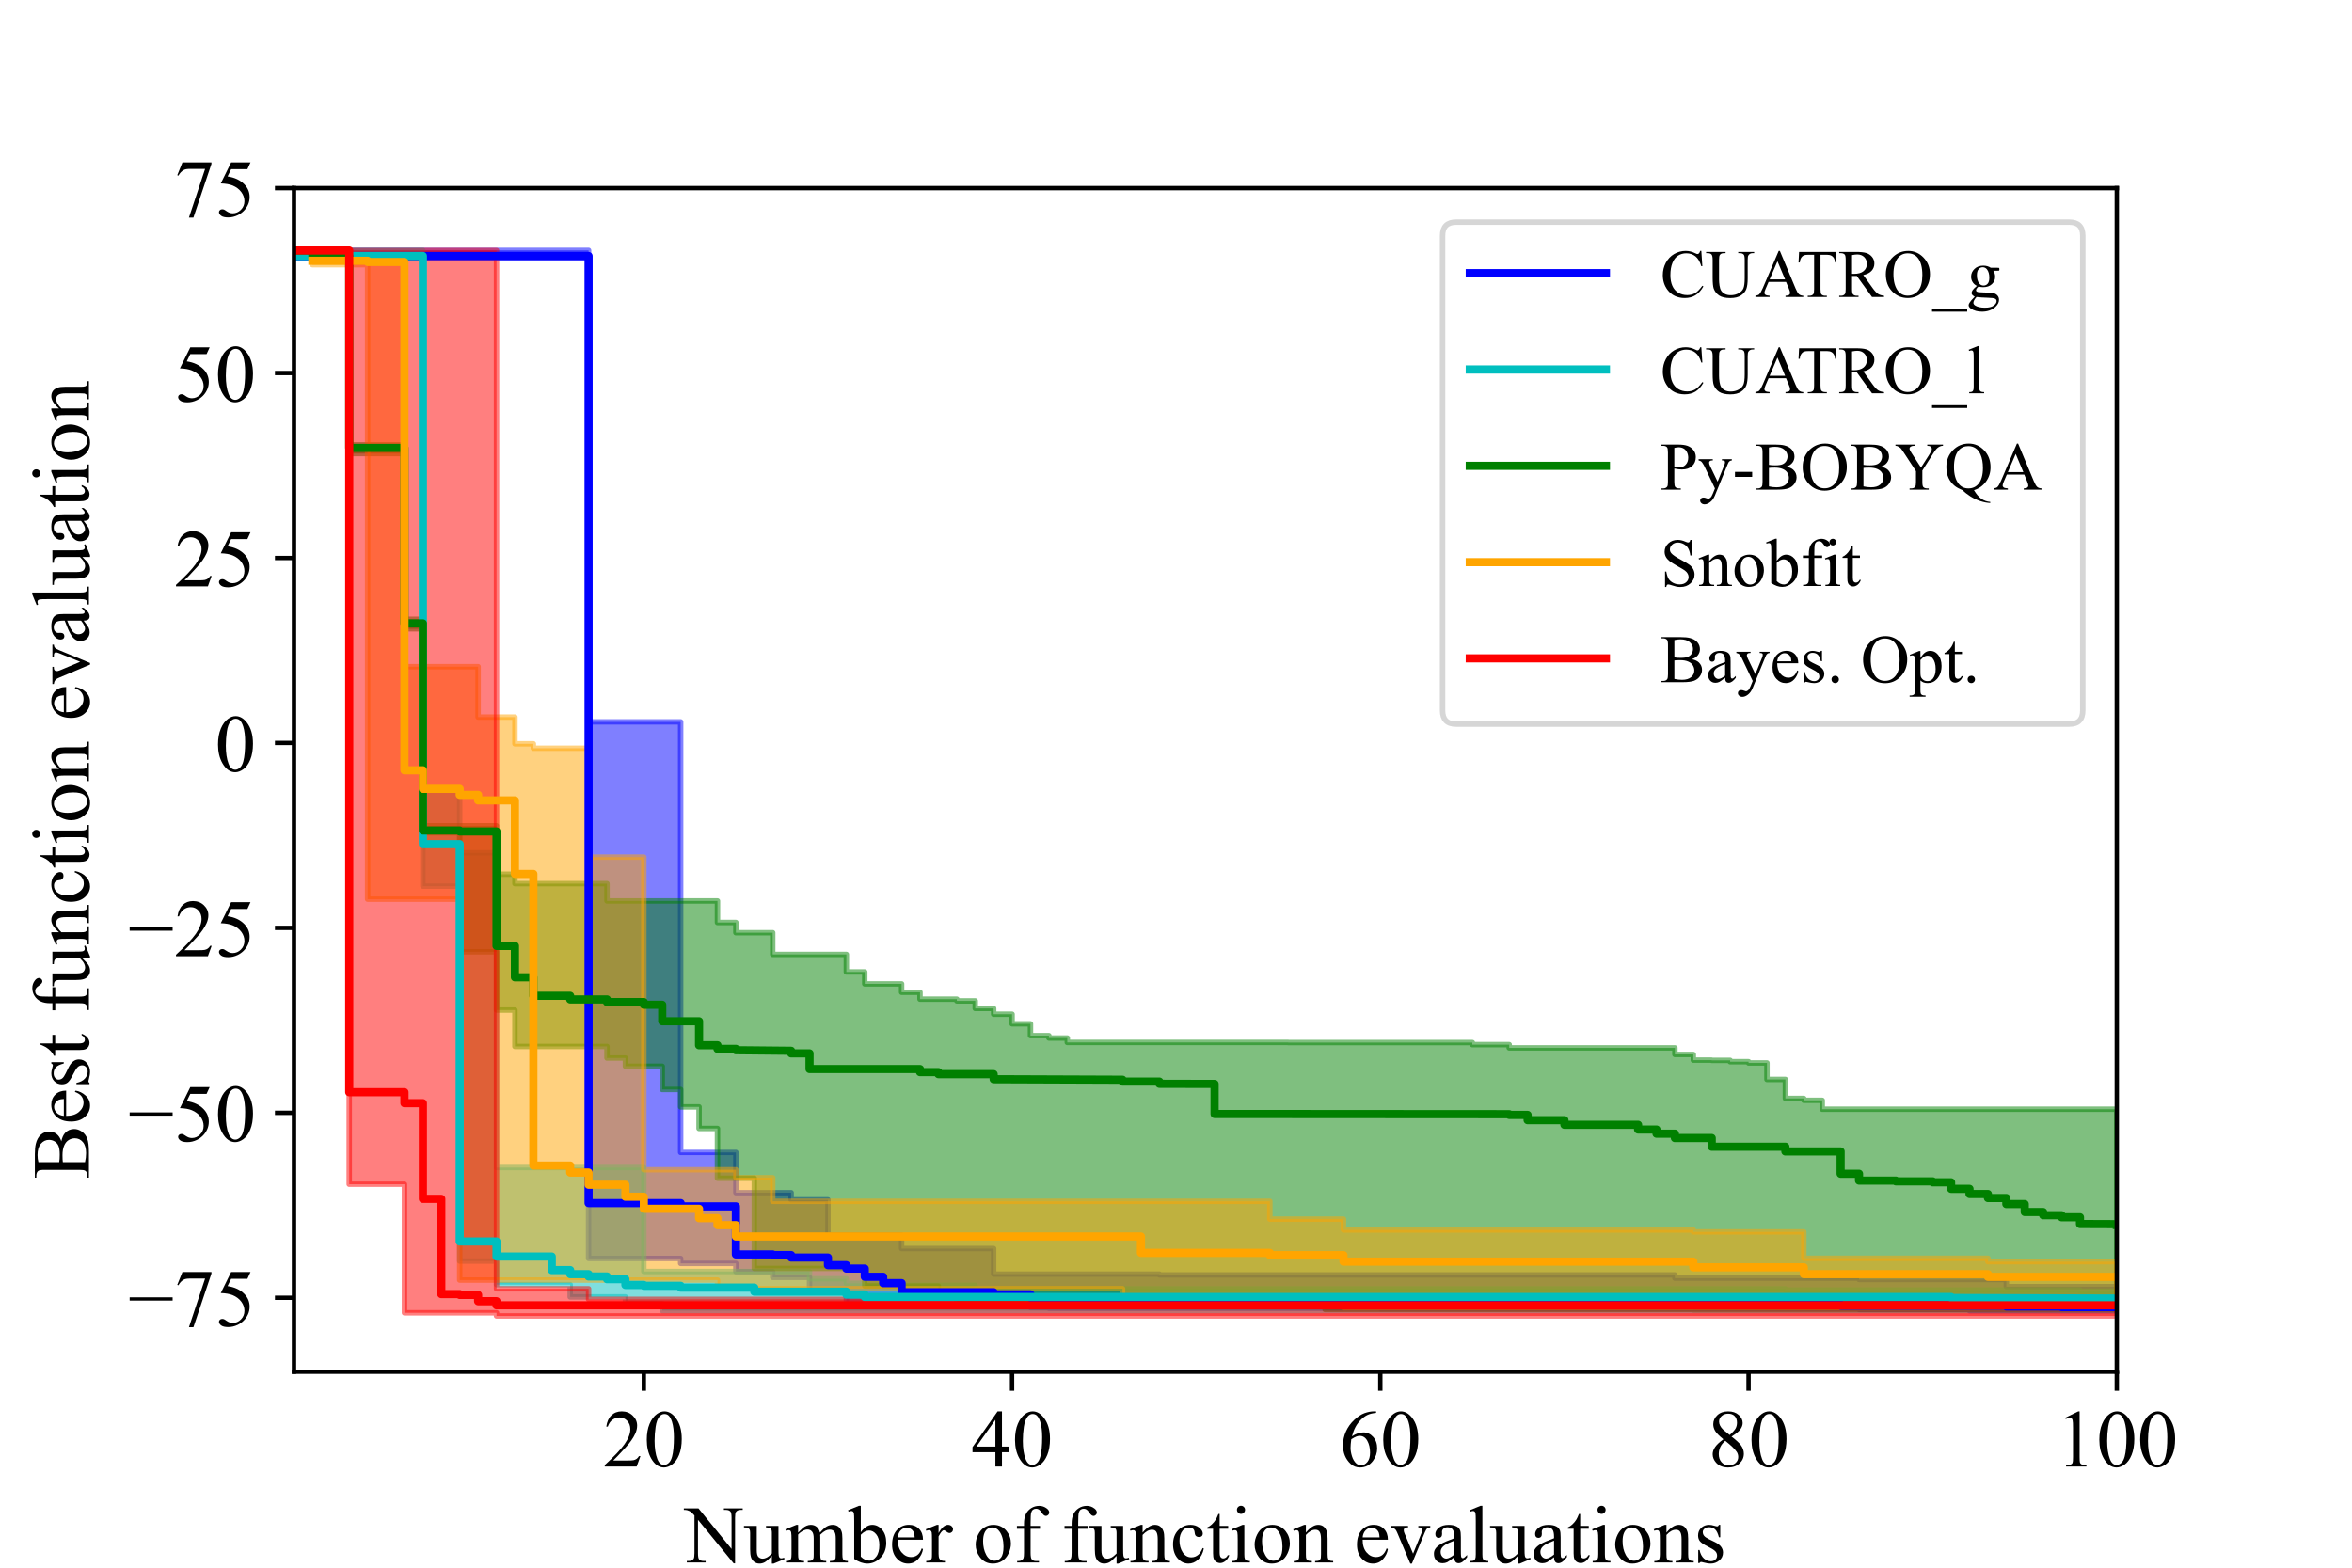<?xml version="1.0" encoding="utf-8" standalone="no"?>
<!DOCTYPE svg PUBLIC "-//W3C//DTD SVG 1.1//EN"
  "http://www.w3.org/Graphics/SVG/1.1/DTD/svg11.dtd">
<!-- Created with matplotlib (https://matplotlib.org/) -->
<svg height="288pt" version="1.1" viewBox="0 0 432 288" width="432pt" xmlns="http://www.w3.org/2000/svg" xmlns:xlink="http://www.w3.org/1999/xlink">
 <defs>
  <style type="text/css">*{stroke-linecap:butt;stroke-linejoin:round;}</style>
 </defs>
 <g id="figure_1">
  <g id="patch_1">
   <path d="M 0 288 
L 432 288 
L 432 0 
L 0 0 
z
" style="fill:#ffffff;"/>
  </g>
  <g id="axes_1">
   <g id="patch_2">
    <path d="M 54 252 
L 388.8 252 
L 388.8 34.56 
L 54 34.56 
z
" style="fill:#ffffff;"/>
   </g>
   <g id="PolyCollection_1">
    <defs>
     <path d="M 54 -241.997 
L 54 -240.498 
L 57.382 -240.498 
L 57.382 -240.498 
L 60.764 -240.498 
L 60.764 -240.498 
L 64.145 -240.498 
L 64.145 -240.498 
L 67.527 -240.498 
L 67.527 -240.498 
L 70.909 -240.498 
L 70.909 -240.498 
L 74.291 -240.498 
L 74.291 -240.498 
L 77.673 -240.498 
L 77.673 -240.498 
L 81.055 -240.498 
L 81.055 -240.498 
L 84.436 -240.498 
L 84.436 -240.498 
L 87.818 -240.498 
L 87.818 -240.498 
L 91.2 -240.498 
L 91.2 -240.498 
L 94.582 -240.498 
L 94.582 -240.498 
L 97.964 -240.498 
L 97.964 -240.498 
L 101.345 -240.498 
L 101.345 -240.498 
L 104.727 -240.498 
L 104.727 -240.498 
L 108.109 -240.498 
L 108.109 -56.815 
L 111.491 -56.815 
L 111.491 -56.815 
L 114.873 -56.815 
L 114.873 -56.815 
L 118.255 -56.815 
L 118.255 -56.815 
L 121.636 -56.815 
L 121.636 -56.815 
L 125.018 -56.815 
L 125.018 -55.901 
L 128.4 -55.901 
L 128.4 -55.901 
L 131.782 -55.901 
L 131.782 -55.901 
L 135.164 -55.901 
L 135.164 -54.381 
L 138.545 -54.381 
L 138.545 -54.381 
L 141.927 -54.381 
L 141.927 -53.332 
L 145.309 -53.332 
L 145.309 -53.332 
L 148.691 -53.332 
L 148.691 -50.644 
L 152.073 -50.644 
L 152.073 -50.644 
L 155.455 -50.644 
L 155.455 -48.377 
L 158.836 -48.377 
L 158.836 -48.377 
L 162.218 -48.377 
L 162.218 -48.377 
L 165.6 -48.377 
L 165.6 -48.377 
L 168.982 -48.377 
L 168.982 -48.377 
L 172.364 -48.377 
L 172.364 -48.377 
L 175.745 -48.377 
L 175.745 -48.377 
L 179.127 -48.377 
L 179.127 -48.377 
L 182.509 -48.377 
L 182.509 -48.377 
L 185.891 -48.377 
L 185.891 -48.377 
L 189.273 -48.377 
L 189.273 -47.777 
L 192.655 -47.777 
L 192.655 -47.673 
L 196.036 -47.673 
L 196.036 -47.673 
L 199.418 -47.673 
L 199.418 -47.673 
L 202.8 -47.673 
L 202.8 -47.673 
L 206.182 -47.673 
L 206.182 -47.673 
L 209.564 -47.673 
L 209.564 -47.673 
L 212.945 -47.673 
L 212.945 -47.673 
L 216.327 -47.673 
L 216.327 -47.673 
L 219.709 -47.673 
L 219.709 -47.673 
L 223.091 -47.673 
L 223.091 -47.673 
L 226.473 -47.673 
L 226.473 -47.673 
L 229.855 -47.673 
L 229.855 -47.673 
L 233.236 -47.673 
L 233.236 -47.673 
L 236.618 -47.673 
L 236.618 -47.673 
L 240 -47.673 
L 240 -47.673 
L 243.382 -47.673 
L 243.382 -47.673 
L 246.764 -47.673 
L 246.764 -47.673 
L 250.145 -47.673 
L 250.145 -47.673 
L 253.527 -47.673 
L 253.527 -47.585 
L 256.909 -47.585 
L 256.909 -47.585 
L 260.291 -47.585 
L 260.291 -47.585 
L 263.673 -47.585 
L 263.673 -47.585 
L 267.055 -47.585 
L 267.055 -47.585 
L 270.436 -47.585 
L 270.436 -47.585 
L 273.818 -47.585 
L 273.818 -47.585 
L 277.2 -47.585 
L 277.2 -47.585 
L 280.582 -47.585 
L 280.582 -47.585 
L 283.964 -47.585 
L 283.964 -47.585 
L 287.345 -47.585 
L 287.345 -47.585 
L 290.727 -47.585 
L 290.727 -47.585 
L 294.109 -47.585 
L 294.109 -47.585 
L 297.491 -47.585 
L 297.491 -47.585 
L 300.873 -47.585 
L 300.873 -47.585 
L 304.255 -47.585 
L 304.255 -47.585 
L 307.636 -47.585 
L 307.636 -47.585 
L 311.018 -47.585 
L 311.018 -47.585 
L 314.4 -47.585 
L 314.4 -47.585 
L 317.782 -47.585 
L 317.782 -47.585 
L 321.164 -47.585 
L 321.164 -47.585 
L 324.545 -47.585 
L 324.545 -47.585 
L 327.927 -47.585 
L 327.927 -47.585 
L 331.309 -47.585 
L 331.309 -47.585 
L 334.691 -47.585 
L 334.691 -47.585 
L 338.073 -47.585 
L 338.073 -47.585 
L 341.455 -47.585 
L 341.455 -47.433 
L 344.836 -47.433 
L 344.836 -47.433 
L 348.218 -47.433 
L 348.218 -47.433 
L 351.6 -47.433 
L 351.6 -47.433 
L 354.982 -47.433 
L 354.982 -47.433 
L 358.364 -47.433 
L 358.364 -47.433 
L 361.745 -47.433 
L 361.745 -47.203 
L 365.127 -47.203 
L 365.127 -47.203 
L 368.509 -47.203 
L 368.509 -47.203 
L 371.891 -47.203 
L 371.891 -47.203 
L 375.273 -47.203 
L 375.273 -47.203 
L 378.655 -47.203 
L 378.655 -47.203 
L 382.036 -47.203 
L 382.036 -47.203 
L 385.418 -47.203 
L 385.418 -47.203 
L 388.8 -47.203 
L 388.8 -47.203 
L 388.8 -51.625 
L 388.8 -51.625 
L 388.8 -51.625 
L 385.418 -51.625 
L 385.418 -51.625 
L 382.036 -51.625 
L 382.036 -51.625 
L 378.655 -51.625 
L 378.655 -51.625 
L 375.273 -51.625 
L 375.273 -51.625 
L 371.891 -51.625 
L 371.891 -51.625 
L 368.509 -51.625 
L 368.509 -52.944 
L 365.127 -52.944 
L 365.127 -52.944 
L 361.745 -52.944 
L 361.745 -52.944 
L 358.364 -52.944 
L 358.364 -52.944 
L 354.982 -52.944 
L 354.982 -52.944 
L 351.6 -52.944 
L 351.6 -52.944 
L 348.218 -52.944 
L 348.218 -52.944 
L 344.836 -52.944 
L 344.836 -52.944 
L 341.455 -52.944 
L 341.455 -53.183 
L 338.073 -53.183 
L 338.073 -53.183 
L 334.691 -53.183 
L 334.691 -53.183 
L 331.309 -53.183 
L 331.309 -53.183 
L 327.927 -53.183 
L 327.927 -53.183 
L 324.545 -53.183 
L 324.545 -53.183 
L 321.164 -53.183 
L 321.164 -53.183 
L 317.782 -53.183 
L 317.782 -53.183 
L 314.4 -53.183 
L 314.4 -53.183 
L 311.018 -53.183 
L 311.018 -53.183 
L 307.636 -53.183 
L 307.636 -53.781 
L 304.255 -53.781 
L 304.255 -53.781 
L 300.873 -53.781 
L 300.873 -53.781 
L 297.491 -53.781 
L 297.491 -53.781 
L 294.109 -53.781 
L 294.109 -53.781 
L 290.727 -53.781 
L 290.727 -53.781 
L 287.345 -53.781 
L 287.345 -53.781 
L 283.964 -53.781 
L 283.964 -53.781 
L 280.582 -53.781 
L 280.582 -53.781 
L 277.2 -53.781 
L 277.2 -53.781 
L 273.818 -53.781 
L 273.818 -53.781 
L 270.436 -53.781 
L 270.436 -53.781 
L 267.055 -53.781 
L 267.055 -53.781 
L 263.673 -53.781 
L 263.673 -53.781 
L 260.291 -53.781 
L 260.291 -53.781 
L 256.909 -53.781 
L 256.909 -53.781 
L 253.527 -53.781 
L 253.527 -53.781 
L 250.145 -53.781 
L 250.145 -53.781 
L 246.764 -53.781 
L 246.764 -53.781 
L 243.382 -53.781 
L 243.382 -53.781 
L 240 -53.781 
L 240 -53.781 
L 236.618 -53.781 
L 236.618 -53.781 
L 233.236 -53.781 
L 233.236 -53.781 
L 229.855 -53.781 
L 229.855 -53.781 
L 226.473 -53.781 
L 226.473 -53.781 
L 223.091 -53.781 
L 223.091 -53.781 
L 219.709 -53.781 
L 219.709 -53.781 
L 216.327 -53.781 
L 216.327 -53.781 
L 212.945 -53.781 
L 212.945 -53.935 
L 209.564 -53.935 
L 209.564 -53.935 
L 206.182 -53.935 
L 206.182 -53.935 
L 202.8 -53.935 
L 202.8 -53.935 
L 199.418 -53.935 
L 199.418 -53.935 
L 196.036 -53.935 
L 196.036 -53.935 
L 192.655 -53.935 
L 192.655 -53.935 
L 189.273 -53.935 
L 189.273 -53.935 
L 185.891 -53.935 
L 185.891 -53.935 
L 182.509 -53.935 
L 182.509 -58.629 
L 179.127 -58.629 
L 179.127 -58.629 
L 175.745 -58.629 
L 175.745 -58.629 
L 172.364 -58.629 
L 172.364 -58.629 
L 168.982 -58.629 
L 168.982 -58.629 
L 165.6 -58.629 
L 165.6 -61.079 
L 162.218 -61.079 
L 162.218 -61.079 
L 158.836 -61.079 
L 158.836 -61.079 
L 155.455 -61.079 
L 155.455 -61.079 
L 152.073 -61.079 
L 152.073 -67.578 
L 148.691 -67.578 
L 148.691 -67.578 
L 145.309 -67.578 
L 145.309 -68.89 
L 141.927 -68.89 
L 141.927 -68.89 
L 138.545 -68.89 
L 138.545 -68.89 
L 135.164 -68.89 
L 135.164 -76.286 
L 131.782 -76.286 
L 131.782 -76.286 
L 128.4 -76.286 
L 128.4 -76.286 
L 125.018 -76.286 
L 125.018 -155.387 
L 121.636 -155.387 
L 121.636 -155.387 
L 118.255 -155.387 
L 118.255 -155.387 
L 114.873 -155.387 
L 114.873 -155.387 
L 111.491 -155.387 
L 111.491 -155.387 
L 108.109 -155.387 
L 108.109 -241.997 
L 104.727 -241.997 
L 104.727 -241.997 
L 101.345 -241.997 
L 101.345 -241.997 
L 97.964 -241.997 
L 97.964 -241.997 
L 94.582 -241.997 
L 94.582 -241.997 
L 91.2 -241.997 
L 91.2 -241.997 
L 87.818 -241.997 
L 87.818 -241.997 
L 84.436 -241.997 
L 84.436 -241.997 
L 81.055 -241.997 
L 81.055 -241.997 
L 77.673 -241.997 
L 77.673 -241.997 
L 74.291 -241.997 
L 74.291 -241.997 
L 70.909 -241.997 
L 70.909 -241.997 
L 67.527 -241.997 
L 67.527 -241.997 
L 64.145 -241.997 
L 64.145 -241.997 
L 60.764 -241.997 
L 60.764 -241.997 
L 57.382 -241.997 
L 57.382 -241.997 
L 54 -241.997 
z
" id="mf52e8cae27" style="stroke:#0000ff;stroke-opacity:0.5;"/>
    </defs>
    <g clip-path="url(#p22c5ad8a9c)">
     <use style="fill:#0000ff;fill-opacity:0.5;stroke:#0000ff;stroke-opacity:0.5;" x="0" xlink:href="#mf52e8cae27" y="288"/>
    </g>
   </g>
   <g id="PolyCollection_2">
    <defs>
     <path d="M 54 -241.997 
L 54 -240.498 
L 57.382 -240.498 
L 57.382 -240.498 
L 60.764 -240.498 
L 60.764 -240.498 
L 64.145 -240.498 
L 64.145 -240.498 
L 67.527 -240.498 
L 67.527 -240.498 
L 70.909 -240.498 
L 70.909 -240.498 
L 74.291 -240.498 
L 74.291 -240.498 
L 77.673 -240.498 
L 77.673 -125.202 
L 81.055 -125.202 
L 81.055 -125.202 
L 84.436 -125.202 
L 84.436 -56.323 
L 87.818 -56.323 
L 87.818 -56.323 
L 91.2 -56.323 
L 91.2 -52.002 
L 94.582 -52.002 
L 94.582 -52.002 
L 97.964 -52.002 
L 97.964 -52.002 
L 101.345 -52.002 
L 101.345 -52.002 
L 104.727 -52.002 
L 104.727 -49.746 
L 108.109 -49.746 
L 108.109 -49.746 
L 111.491 -49.746 
L 111.491 -49.746 
L 114.873 -49.746 
L 114.873 -48.501 
L 118.255 -48.501 
L 118.255 -48.501 
L 121.636 -48.501 
L 121.636 -47.216 
L 125.018 -47.216 
L 125.018 -47.216 
L 128.4 -47.216 
L 128.4 -47.216 
L 131.782 -47.216 
L 131.782 -47.216 
L 135.164 -47.216 
L 135.164 -47.216 
L 138.545 -47.216 
L 138.545 -47.216 
L 141.927 -47.216 
L 141.927 -47.216 
L 145.309 -47.216 
L 145.309 -47.216 
L 148.691 -47.216 
L 148.691 -47.216 
L 152.073 -47.216 
L 152.073 -47.216 
L 155.455 -47.216 
L 155.455 -47.216 
L 158.836 -47.216 
L 158.836 -47.216 
L 162.218 -47.216 
L 162.218 -47.216 
L 165.6 -47.216 
L 165.6 -47.216 
L 168.982 -47.216 
L 168.982 -47.216 
L 172.364 -47.216 
L 172.364 -47.216 
L 175.745 -47.216 
L 175.745 -47.216 
L 179.127 -47.216 
L 179.127 -47.216 
L 182.509 -47.216 
L 182.509 -47.216 
L 185.891 -47.216 
L 185.891 -47.216 
L 189.273 -47.216 
L 189.273 -47.216 
L 192.655 -47.216 
L 192.655 -47.216 
L 196.036 -47.216 
L 196.036 -47.216 
L 199.418 -47.216 
L 199.418 -47.216 
L 202.8 -47.216 
L 202.8 -47.216 
L 206.182 -47.216 
L 206.182 -47.216 
L 209.564 -47.216 
L 209.564 -47.216 
L 212.945 -47.216 
L 212.945 -47.216 
L 216.327 -47.216 
L 216.327 -47.216 
L 219.709 -47.216 
L 219.709 -47.216 
L 223.091 -47.216 
L 223.091 -47.216 
L 226.473 -47.216 
L 226.473 -47.216 
L 229.855 -47.216 
L 229.855 -47.216 
L 233.236 -47.216 
L 233.236 -47.216 
L 236.618 -47.216 
L 236.618 -47.216 
L 240 -47.216 
L 240 -47.216 
L 243.382 -47.216 
L 243.382 -47.216 
L 246.764 -47.216 
L 246.764 -47.216 
L 250.145 -47.216 
L 250.145 -47.216 
L 253.527 -47.216 
L 253.527 -47.216 
L 256.909 -47.216 
L 256.909 -47.216 
L 260.291 -47.216 
L 260.291 -47.216 
L 263.673 -47.216 
L 263.673 -47.216 
L 267.055 -47.216 
L 267.055 -47.216 
L 270.436 -47.216 
L 270.436 -47.216 
L 273.818 -47.216 
L 273.818 -47.216 
L 277.2 -47.216 
L 277.2 -47.216 
L 280.582 -47.216 
L 280.582 -47.216 
L 283.964 -47.216 
L 283.964 -47.216 
L 287.345 -47.216 
L 287.345 -47.216 
L 290.727 -47.216 
L 290.727 -47.216 
L 294.109 -47.216 
L 294.109 -47.216 
L 297.491 -47.216 
L 297.491 -47.216 
L 300.873 -47.216 
L 300.873 -47.216 
L 304.255 -47.216 
L 304.255 -47.216 
L 307.636 -47.216 
L 307.636 -47.216 
L 311.018 -47.216 
L 311.018 -47.216 
L 314.4 -47.216 
L 314.4 -47.216 
L 317.782 -47.216 
L 317.782 -47.216 
L 321.164 -47.216 
L 321.164 -47.216 
L 324.545 -47.216 
L 324.545 -47.216 
L 327.927 -47.216 
L 327.927 -47.216 
L 331.309 -47.216 
L 331.309 -47.216 
L 334.691 -47.216 
L 334.691 -47.216 
L 338.073 -47.216 
L 338.073 -47.216 
L 341.455 -47.216 
L 341.455 -47.216 
L 344.836 -47.216 
L 344.836 -47.216 
L 348.218 -47.216 
L 348.218 -47.216 
L 351.6 -47.216 
L 351.6 -47.216 
L 354.982 -47.216 
L 354.982 -47.216 
L 358.364 -47.216 
L 358.364 -47.216 
L 361.745 -47.216 
L 361.745 -47.216 
L 365.127 -47.216 
L 365.127 -47.216 
L 368.509 -47.216 
L 368.509 -47.216 
L 371.891 -47.216 
L 371.891 -47.216 
L 375.273 -47.216 
L 375.273 -47.216 
L 378.655 -47.216 
L 378.655 -47.216 
L 382.036 -47.216 
L 382.036 -47.216 
L 385.418 -47.216 
L 385.418 -47.216 
L 388.8 -47.216 
L 388.8 -47.216 
L 388.8 -50.513 
L 388.8 -50.513 
L 388.8 -50.783 
L 385.418 -50.783 
L 385.418 -50.783 
L 382.036 -50.783 
L 382.036 -51.013 
L 378.655 -51.013 
L 378.655 -51.013 
L 375.273 -51.013 
L 375.273 -51.013 
L 371.891 -51.013 
L 371.891 -51.013 
L 368.509 -51.013 
L 368.509 -51.013 
L 365.127 -51.013 
L 365.127 -51.013 
L 361.745 -51.013 
L 361.745 -51.013 
L 358.364 -51.013 
L 358.364 -51.013 
L 354.982 -51.013 
L 354.982 -51.013 
L 351.6 -51.013 
L 351.6 -51.013 
L 348.218 -51.013 
L 348.218 -51.013 
L 344.836 -51.013 
L 344.836 -51.013 
L 341.455 -51.013 
L 341.455 -51.013 
L 338.073 -51.013 
L 338.073 -51.013 
L 334.691 -51.013 
L 334.691 -51.013 
L 331.309 -51.013 
L 331.309 -51.013 
L 327.927 -51.013 
L 327.927 -51.223 
L 324.545 -51.223 
L 324.545 -51.223 
L 321.164 -51.223 
L 321.164 -51.223 
L 317.782 -51.223 
L 317.782 -51.223 
L 314.4 -51.223 
L 314.4 -51.223 
L 311.018 -51.223 
L 311.018 -51.223 
L 307.636 -51.223 
L 307.636 -51.223 
L 304.255 -51.223 
L 304.255 -51.223 
L 300.873 -51.223 
L 300.873 -51.223 
L 297.491 -51.223 
L 297.491 -51.223 
L 294.109 -51.223 
L 294.109 -51.223 
L 290.727 -51.223 
L 290.727 -51.223 
L 287.345 -51.223 
L 287.345 -51.223 
L 283.964 -51.223 
L 283.964 -51.223 
L 280.582 -51.223 
L 280.582 -51.223 
L 277.2 -51.223 
L 277.2 -51.223 
L 273.818 -51.223 
L 273.818 -51.223 
L 270.436 -51.223 
L 270.436 -51.223 
L 267.055 -51.223 
L 267.055 -51.223 
L 263.673 -51.223 
L 263.673 -51.223 
L 260.291 -51.223 
L 260.291 -51.223 
L 256.909 -51.223 
L 256.909 -51.223 
L 253.527 -51.223 
L 253.527 -51.223 
L 250.145 -51.223 
L 250.145 -51.223 
L 246.764 -51.223 
L 246.764 -51.223 
L 243.382 -51.223 
L 243.382 -51.223 
L 240 -51.223 
L 240 -51.223 
L 236.618 -51.223 
L 236.618 -51.223 
L 233.236 -51.223 
L 233.236 -51.223 
L 229.855 -51.223 
L 229.855 -51.223 
L 226.473 -51.223 
L 226.473 -51.223 
L 223.091 -51.223 
L 223.091 -51.223 
L 219.709 -51.223 
L 219.709 -51.223 
L 216.327 -51.223 
L 216.327 -51.223 
L 212.945 -51.223 
L 212.945 -51.223 
L 209.564 -51.223 
L 209.564 -51.223 
L 206.182 -51.223 
L 206.182 -51.223 
L 202.8 -51.223 
L 202.8 -51.223 
L 199.418 -51.223 
L 199.418 -51.223 
L 196.036 -51.223 
L 196.036 -51.223 
L 192.655 -51.223 
L 192.655 -51.223 
L 189.273 -51.223 
L 189.273 -51.223 
L 185.891 -51.223 
L 185.891 -51.223 
L 182.509 -51.223 
L 182.509 -51.223 
L 179.127 -51.223 
L 179.127 -51.874 
L 175.745 -51.874 
L 175.745 -51.874 
L 172.364 -51.874 
L 172.364 -51.874 
L 168.982 -51.874 
L 168.982 -51.874 
L 165.6 -51.874 
L 165.6 -51.874 
L 162.218 -51.874 
L 162.218 -51.874 
L 158.836 -51.874 
L 158.836 -52.253 
L 155.455 -52.253 
L 155.455 -53.083 
L 152.073 -53.083 
L 152.073 -53.083 
L 148.691 -53.083 
L 148.691 -54.419 
L 145.309 -54.419 
L 145.309 -54.419 
L 141.927 -54.419 
L 141.927 -54.419 
L 138.545 -54.419 
L 138.545 -54.419 
L 135.164 -54.419 
L 135.164 -54.419 
L 131.782 -54.419 
L 131.782 -54.419 
L 128.4 -54.419 
L 128.4 -54.419 
L 125.018 -54.419 
L 125.018 -54.419 
L 121.636 -54.419 
L 121.636 -54.419 
L 118.255 -54.419 
L 118.255 -73.511 
L 114.873 -73.511 
L 114.873 -73.511 
L 111.491 -73.511 
L 111.491 -73.511 
L 108.109 -73.511 
L 108.109 -73.511 
L 104.727 -73.511 
L 104.727 -73.511 
L 101.345 -73.511 
L 101.345 -73.511 
L 97.964 -73.511 
L 97.964 -73.511 
L 94.582 -73.511 
L 94.582 -73.511 
L 91.2 -73.511 
L 91.2 -131.331 
L 87.818 -131.331 
L 87.818 -131.331 
L 84.436 -131.331 
L 84.436 -143.15 
L 81.055 -143.15 
L 81.055 -143.15 
L 77.673 -143.15 
L 77.673 -241.997 
L 74.291 -241.997 
L 74.291 -241.997 
L 70.909 -241.997 
L 70.909 -241.997 
L 67.527 -241.997 
L 67.527 -241.997 
L 64.145 -241.997 
L 64.145 -241.997 
L 60.764 -241.997 
L 60.764 -241.997 
L 57.382 -241.997 
L 57.382 -241.997 
L 54 -241.997 
z
" id="m8ded9432ef" style="stroke:#00bfbf;stroke-opacity:0.5;"/>
    </defs>
    <g clip-path="url(#p22c5ad8a9c)">
     <use style="fill:#00bfbf;fill-opacity:0.5;stroke:#00bfbf;stroke-opacity:0.5;" x="0" xlink:href="#m8ded9432ef" y="288"/>
    </g>
   </g>
   <g id="PolyCollection_3">
    <defs>
     <path d="M 54 -241.98 
L 54 -241.98 
L 57.382 -241.98 
L 57.382 -240.238 
L 60.764 -240.238 
L 60.764 -240.238 
L 64.145 -240.238 
L 64.145 -204.673 
L 67.527 -204.673 
L 67.527 -204.673 
L 70.909 -204.673 
L 70.909 -204.673 
L 74.291 -204.673 
L 74.291 -172.482 
L 77.673 -172.482 
L 77.673 -135.01 
L 81.055 -135.01 
L 81.055 -135.01 
L 84.436 -135.01 
L 84.436 -113.141 
L 87.818 -113.141 
L 87.818 -113.141 
L 91.2 -113.141 
L 91.2 -102.445 
L 94.582 -102.445 
L 94.582 -95.762 
L 97.964 -95.762 
L 97.964 -95.762 
L 101.345 -95.762 
L 101.345 -95.762 
L 104.727 -95.762 
L 104.727 -95.762 
L 108.109 -95.762 
L 108.109 -95.762 
L 111.491 -95.762 
L 111.491 -93.634 
L 114.873 -93.634 
L 114.873 -92.122 
L 118.255 -92.122 
L 118.255 -92.122 
L 121.636 -92.122 
L 121.636 -87.854 
L 125.018 -87.854 
L 125.018 -84.655 
L 128.4 -84.655 
L 128.4 -80.687 
L 131.782 -80.687 
L 131.782 -71.549 
L 135.164 -71.549 
L 135.164 -71.549 
L 138.545 -71.549 
L 138.545 -54.975 
L 141.927 -54.975 
L 141.927 -54.975 
L 145.309 -54.975 
L 145.309 -54.975 
L 148.691 -54.975 
L 148.691 -54.975 
L 152.073 -54.975 
L 152.073 -54.975 
L 155.455 -54.975 
L 155.455 -54.975 
L 158.836 -54.975 
L 158.836 -51.757 
L 162.218 -51.757 
L 162.218 -51.73 
L 165.6 -51.73 
L 165.6 -51.73 
L 168.982 -51.73 
L 168.982 -51.73 
L 172.364 -51.73 
L 172.364 -50.273 
L 175.745 -50.273 
L 175.745 -48.512 
L 179.127 -48.512 
L 179.127 -48.512 
L 182.509 -48.512 
L 182.509 -48.512 
L 185.891 -48.512 
L 185.891 -48.512 
L 189.273 -48.512 
L 189.273 -48.512 
L 192.655 -48.512 
L 192.655 -48.512 
L 196.036 -48.512 
L 196.036 -48.512 
L 199.418 -48.512 
L 199.418 -48.512 
L 202.8 -48.512 
L 202.8 -48.512 
L 206.182 -48.512 
L 206.182 -48.512 
L 209.564 -48.512 
L 209.564 -48.512 
L 212.945 -48.512 
L 212.945 -48.512 
L 216.327 -48.512 
L 216.327 -48.512 
L 219.709 -48.512 
L 219.709 -48.479 
L 223.091 -48.479 
L 223.091 -48.479 
L 226.473 -48.479 
L 226.473 -48.479 
L 229.855 -48.479 
L 229.855 -48.479 
L 233.236 -48.479 
L 233.236 -48.479 
L 236.618 -48.479 
L 236.618 -48.479 
L 240 -48.479 
L 240 -48.479 
L 243.382 -48.479 
L 243.382 -47.428 
L 246.764 -47.428 
L 246.764 -47.428 
L 250.145 -47.428 
L 250.145 -47.428 
L 253.527 -47.428 
L 253.527 -47.428 
L 256.909 -47.428 
L 256.909 -47.428 
L 260.291 -47.428 
L 260.291 -47.428 
L 263.673 -47.428 
L 263.673 -47.428 
L 267.055 -47.428 
L 267.055 -47.428 
L 270.436 -47.428 
L 270.436 -47.428 
L 273.818 -47.428 
L 273.818 -47.428 
L 277.2 -47.428 
L 277.2 -47.428 
L 280.582 -47.428 
L 280.582 -47.428 
L 283.964 -47.428 
L 283.964 -47.428 
L 287.345 -47.428 
L 287.345 -47.428 
L 290.727 -47.428 
L 290.727 -47.428 
L 294.109 -47.428 
L 294.109 -47.428 
L 297.491 -47.428 
L 297.491 -47.428 
L 300.873 -47.428 
L 300.873 -47.428 
L 304.255 -47.428 
L 304.255 -47.428 
L 307.636 -47.428 
L 307.636 -47.428 
L 311.018 -47.428 
L 311.018 -47.376 
L 314.4 -47.376 
L 314.4 -47.376 
L 317.782 -47.376 
L 317.782 -47.376 
L 321.164 -47.376 
L 321.164 -47.376 
L 324.545 -47.376 
L 324.545 -47.376 
L 327.927 -47.376 
L 327.927 -47.376 
L 331.309 -47.376 
L 331.309 -47.376 
L 334.691 -47.376 
L 334.691 -47.376 
L 338.073 -47.376 
L 338.073 -47.376 
L 341.455 -47.376 
L 341.455 -47.376 
L 344.836 -47.376 
L 344.836 -47.376 
L 348.218 -47.376 
L 348.218 -47.376 
L 351.6 -47.376 
L 351.6 -47.376 
L 354.982 -47.376 
L 354.982 -47.376 
L 358.364 -47.376 
L 358.364 -47.376 
L 361.745 -47.376 
L 361.745 -47.376 
L 365.127 -47.376 
L 365.127 -47.376 
L 368.509 -47.376 
L 368.509 -47.376 
L 371.891 -47.376 
L 371.891 -47.376 
L 375.273 -47.376 
L 375.273 -47.376 
L 378.655 -47.376 
L 378.655 -47.376 
L 382.036 -47.376 
L 382.036 -47.376 
L 385.418 -47.376 
L 385.418 -47.376 
L 388.8 -47.376 
L 388.8 -47.376 
L 388.8 -84.225 
L 388.8 -84.225 
L 388.8 -84.225 
L 385.418 -84.225 
L 385.418 -84.225 
L 382.036 -84.225 
L 382.036 -84.225 
L 378.655 -84.225 
L 378.655 -84.225 
L 375.273 -84.225 
L 375.273 -84.225 
L 371.891 -84.225 
L 371.891 -84.225 
L 368.509 -84.225 
L 368.509 -84.225 
L 365.127 -84.225 
L 365.127 -84.225 
L 361.745 -84.225 
L 361.745 -84.225 
L 358.364 -84.225 
L 358.364 -84.225 
L 354.982 -84.225 
L 354.982 -84.225 
L 351.6 -84.225 
L 351.6 -84.225 
L 348.218 -84.225 
L 348.218 -84.225 
L 344.836 -84.225 
L 344.836 -84.225 
L 341.455 -84.225 
L 341.455 -84.225 
L 338.073 -84.225 
L 338.073 -84.225 
L 334.691 -84.225 
L 334.691 -85.862 
L 331.309 -85.862 
L 331.309 -86.207 
L 327.927 -86.207 
L 327.927 -89.699 
L 324.545 -89.699 
L 324.545 -92.73 
L 321.164 -92.73 
L 321.164 -92.956 
L 317.782 -92.956 
L 317.782 -93.206 
L 314.4 -93.206 
L 314.4 -93.245 
L 311.018 -93.245 
L 311.018 -94.285 
L 307.636 -94.285 
L 307.636 -95.494 
L 304.255 -95.494 
L 304.255 -95.494 
L 300.873 -95.494 
L 300.873 -95.494 
L 297.491 -95.494 
L 297.491 -95.494 
L 294.109 -95.494 
L 294.109 -95.494 
L 290.727 -95.494 
L 290.727 -95.494 
L 287.345 -95.494 
L 287.345 -95.494 
L 283.964 -95.494 
L 283.964 -95.494 
L 280.582 -95.494 
L 280.582 -95.494 
L 277.2 -95.494 
L 277.2 -96.091 
L 273.818 -96.091 
L 273.818 -96.091 
L 270.436 -96.091 
L 270.436 -96.471 
L 267.055 -96.471 
L 267.055 -96.471 
L 263.673 -96.471 
L 263.673 -96.471 
L 260.291 -96.471 
L 260.291 -96.471 
L 256.909 -96.471 
L 256.909 -96.471 
L 253.527 -96.471 
L 253.527 -96.471 
L 250.145 -96.471 
L 250.145 -96.471 
L 246.764 -96.471 
L 246.764 -96.471 
L 243.382 -96.471 
L 243.382 -96.471 
L 240 -96.471 
L 240 -96.471 
L 236.618 -96.471 
L 236.618 -96.494 
L 233.236 -96.494 
L 233.236 -96.494 
L 229.855 -96.494 
L 229.855 -96.494 
L 226.473 -96.494 
L 226.473 -96.494 
L 223.091 -96.494 
L 223.091 -96.494 
L 219.709 -96.494 
L 219.709 -96.494 
L 216.327 -96.494 
L 216.327 -96.494 
L 212.945 -96.494 
L 212.945 -96.494 
L 209.564 -96.494 
L 209.564 -96.494 
L 206.182 -96.494 
L 206.182 -96.494 
L 202.8 -96.494 
L 202.8 -96.494 
L 199.418 -96.494 
L 199.418 -96.494 
L 196.036 -96.494 
L 196.036 -97.306 
L 192.655 -97.306 
L 192.655 -97.742 
L 189.273 -97.742 
L 189.273 -99.915 
L 185.891 -99.915 
L 185.891 -101.68 
L 182.509 -101.68 
L 182.509 -102.736 
L 179.127 -102.736 
L 179.127 -104.128 
L 175.745 -104.128 
L 175.745 -104.445 
L 172.364 -104.445 
L 172.364 -104.445 
L 168.982 -104.445 
L 168.982 -105.712 
L 165.6 -105.712 
L 165.6 -107.251 
L 162.218 -107.251 
L 162.218 -107.251 
L 158.836 -107.251 
L 158.836 -109.442 
L 155.455 -109.442 
L 155.455 -112.665 
L 152.073 -112.665 
L 152.073 -112.665 
L 148.691 -112.665 
L 148.691 -112.665 
L 145.309 -112.665 
L 145.309 -112.665 
L 141.927 -112.665 
L 141.927 -116.652 
L 138.545 -116.652 
L 138.545 -116.652 
L 135.164 -116.652 
L 135.164 -118.532 
L 131.782 -118.532 
L 131.782 -122.484 
L 128.4 -122.484 
L 128.4 -122.484 
L 125.018 -122.484 
L 125.018 -122.484 
L 121.636 -122.484 
L 121.636 -122.484 
L 118.255 -122.484 
L 118.255 -122.484 
L 114.873 -122.484 
L 114.873 -122.484 
L 111.491 -122.484 
L 111.491 -125.666 
L 108.109 -125.666 
L 108.109 -125.666 
L 104.727 -125.666 
L 104.727 -125.666 
L 101.345 -125.666 
L 101.345 -125.666 
L 97.964 -125.666 
L 97.964 -125.666 
L 94.582 -125.666 
L 94.582 -127.391 
L 91.2 -127.391 
L 91.2 -136.296 
L 87.818 -136.296 
L 87.818 -136.296 
L 84.436 -136.296 
L 84.436 -136.296 
L 81.055 -136.296 
L 81.055 -136.296 
L 77.673 -136.296 
L 77.673 -174.24 
L 74.291 -174.24 
L 74.291 -206.271 
L 70.909 -206.271 
L 70.909 -206.271 
L 67.527 -206.271 
L 67.527 -206.271 
L 64.145 -206.271 
L 64.145 -241.98 
L 60.764 -241.98 
L 60.764 -241.98 
L 57.382 -241.98 
L 57.382 -241.98 
L 54 -241.98 
z
" id="mb929ee34ba" style="stroke:#008000;stroke-opacity:0.5;"/>
    </defs>
    <g clip-path="url(#p22c5ad8a9c)">
     <use style="fill:#008000;fill-opacity:0.5;stroke:#008000;stroke-opacity:0.5;" x="0" xlink:href="#mb929ee34ba" y="288"/>
    </g>
   </g>
   <g id="PolyCollection_4">
    <defs>
     <path d="M 57.382 -241.064 
L 57.382 -239.371 
L 60.764 -239.371 
L 60.764 -239.371 
L 64.145 -239.371 
L 64.145 -239.371 
L 67.527 -239.371 
L 67.527 -122.812 
L 70.909 -122.812 
L 70.909 -122.812 
L 74.291 -122.812 
L 74.291 -122.812 
L 77.673 -122.812 
L 77.673 -122.812 
L 81.055 -122.812 
L 81.055 -122.812 
L 84.436 -122.812 
L 84.436 -52.84 
L 87.818 -52.84 
L 87.818 -52.84 
L 91.2 -52.84 
L 91.2 -52.84 
L 94.582 -52.84 
L 94.582 -52.84 
L 97.964 -52.84 
L 97.964 -52.84 
L 101.345 -52.84 
L 101.345 -52.84 
L 104.727 -52.84 
L 104.727 -52.84 
L 108.109 -52.84 
L 108.109 -52.84 
L 111.491 -52.84 
L 111.491 -52.84 
L 114.873 -52.84 
L 114.873 -52.84 
L 118.255 -52.84 
L 118.255 -52.84 
L 121.636 -52.84 
L 121.636 -52.84 
L 125.018 -52.84 
L 125.018 -52.84 
L 128.4 -52.84 
L 128.4 -52.84 
L 131.782 -52.84 
L 131.782 -51.256 
L 135.164 -51.256 
L 135.164 -51.256 
L 138.545 -51.256 
L 138.545 -51.256 
L 141.927 -51.256 
L 141.927 -51.256 
L 145.309 -51.256 
L 145.309 -51.256 
L 148.691 -51.256 
L 148.691 -51.256 
L 152.073 -51.256 
L 152.073 -51.256 
L 155.455 -51.256 
L 155.455 -51.256 
L 158.836 -51.256 
L 158.836 -51.256 
L 162.218 -51.256 
L 162.218 -51.256 
L 165.6 -51.256 
L 165.6 -51.256 
L 168.982 -51.256 
L 168.982 -51.256 
L 172.364 -51.256 
L 172.364 -51.256 
L 175.745 -51.256 
L 175.745 -51.256 
L 179.127 -51.256 
L 179.127 -51.256 
L 182.509 -51.256 
L 182.509 -51.256 
L 185.891 -51.256 
L 185.891 -51.256 
L 189.273 -51.256 
L 189.273 -51.256 
L 192.655 -51.256 
L 192.655 -51.256 
L 196.036 -51.256 
L 196.036 -51.256 
L 199.418 -51.256 
L 199.418 -51.256 
L 202.8 -51.256 
L 202.8 -51.256 
L 206.182 -51.256 
L 206.182 -49.206 
L 209.564 -49.206 
L 209.564 -49.206 
L 212.945 -49.206 
L 212.945 -49.206 
L 216.327 -49.206 
L 216.327 -49.206 
L 219.709 -49.206 
L 219.709 -49.206 
L 223.091 -49.206 
L 223.091 -49.206 
L 226.473 -49.206 
L 226.473 -49.206 
L 229.855 -49.206 
L 229.855 -49.206 
L 233.236 -49.206 
L 233.236 -49.206 
L 236.618 -49.206 
L 236.618 -49.206 
L 240 -49.206 
L 240 -49.206 
L 243.382 -49.206 
L 243.382 -49.206 
L 246.764 -49.206 
L 246.764 -47.762 
L 250.145 -47.762 
L 250.145 -47.762 
L 253.527 -47.762 
L 253.527 -47.762 
L 256.909 -47.762 
L 256.909 -47.762 
L 260.291 -47.762 
L 260.291 -47.762 
L 263.673 -47.762 
L 263.673 -47.762 
L 267.055 -47.762 
L 267.055 -47.762 
L 270.436 -47.762 
L 270.436 -47.762 
L 273.818 -47.762 
L 273.818 -47.762 
L 277.2 -47.762 
L 277.2 -47.762 
L 280.582 -47.762 
L 280.582 -47.762 
L 283.964 -47.762 
L 283.964 -47.762 
L 287.345 -47.762 
L 287.345 -47.762 
L 290.727 -47.762 
L 290.727 -47.762 
L 294.109 -47.762 
L 294.109 -47.762 
L 297.491 -47.762 
L 297.491 -47.762 
L 300.873 -47.762 
L 300.873 -47.762 
L 304.255 -47.762 
L 304.255 -47.762 
L 307.636 -47.762 
L 307.636 -47.762 
L 311.018 -47.762 
L 311.018 -47.762 
L 314.4 -47.762 
L 314.4 -47.762 
L 317.782 -47.762 
L 317.782 -47.762 
L 321.164 -47.762 
L 321.164 -47.762 
L 324.545 -47.762 
L 324.545 -47.762 
L 327.927 -47.762 
L 327.927 -47.762 
L 331.309 -47.762 
L 331.309 -47.762 
L 334.691 -47.762 
L 334.691 -47.762 
L 338.073 -47.762 
L 338.073 -47.762 
L 341.455 -47.762 
L 341.455 -47.762 
L 344.836 -47.762 
L 344.836 -47.762 
L 348.218 -47.762 
L 348.218 -47.762 
L 351.6 -47.762 
L 351.6 -47.762 
L 354.982 -47.762 
L 354.982 -47.762 
L 358.364 -47.762 
L 358.364 -47.762 
L 361.745 -47.762 
L 361.745 -47.762 
L 365.127 -47.762 
L 365.127 -47.762 
L 368.509 -47.762 
L 368.509 -47.762 
L 371.891 -47.762 
L 371.891 -47.762 
L 375.273 -47.762 
L 375.273 -47.762 
L 378.655 -47.762 
L 378.655 -47.762 
L 382.036 -47.762 
L 382.036 -47.762 
L 385.418 -47.762 
L 385.418 -47.762 
L 388.8 -47.762 
L 388.8 -47.762 
L 388.8 -56.221 
L 388.8 -56.221 
L 388.8 -56.221 
L 385.418 -56.221 
L 385.418 -56.221 
L 382.036 -56.221 
L 382.036 -56.221 
L 378.655 -56.221 
L 378.655 -56.221 
L 375.273 -56.221 
L 375.273 -56.221 
L 371.891 -56.221 
L 371.891 -56.221 
L 368.509 -56.221 
L 368.509 -56.221 
L 365.127 -56.221 
L 365.127 -56.848 
L 361.745 -56.848 
L 361.745 -56.848 
L 358.364 -56.848 
L 358.364 -56.848 
L 354.982 -56.848 
L 354.982 -56.848 
L 351.6 -56.848 
L 351.6 -56.848 
L 348.218 -56.848 
L 348.218 -56.848 
L 344.836 -56.848 
L 344.836 -56.848 
L 341.455 -56.848 
L 341.455 -56.848 
L 338.073 -56.848 
L 338.073 -56.848 
L 334.691 -56.848 
L 334.691 -56.848 
L 331.309 -56.848 
L 331.309 -61.689 
L 327.927 -61.689 
L 327.927 -61.689 
L 324.545 -61.689 
L 324.545 -61.689 
L 321.164 -61.689 
L 321.164 -61.689 
L 317.782 -61.689 
L 317.782 -61.689 
L 314.4 -61.689 
L 314.4 -61.689 
L 311.018 -61.689 
L 311.018 -62.046 
L 307.636 -62.046 
L 307.636 -62.046 
L 304.255 -62.046 
L 304.255 -62.046 
L 300.873 -62.046 
L 300.873 -62.046 
L 297.491 -62.046 
L 297.491 -62.046 
L 294.109 -62.046 
L 294.109 -62.046 
L 290.727 -62.046 
L 290.727 -62.046 
L 287.345 -62.046 
L 287.345 -62.046 
L 283.964 -62.046 
L 283.964 -62.046 
L 280.582 -62.046 
L 280.582 -62.046 
L 277.2 -62.046 
L 277.2 -62.046 
L 273.818 -62.046 
L 273.818 -62.046 
L 270.436 -62.046 
L 270.436 -62.046 
L 267.055 -62.046 
L 267.055 -62.046 
L 263.673 -62.046 
L 263.673 -62.046 
L 260.291 -62.046 
L 260.291 -62.046 
L 256.909 -62.046 
L 256.909 -62.046 
L 253.527 -62.046 
L 253.527 -62.046 
L 250.145 -62.046 
L 250.145 -62.046 
L 246.764 -62.046 
L 246.764 -64.035 
L 243.382 -64.035 
L 243.382 -64.035 
L 240 -64.035 
L 240 -64.035 
L 236.618 -64.035 
L 236.618 -64.035 
L 233.236 -64.035 
L 233.236 -67.306 
L 229.855 -67.306 
L 229.855 -67.306 
L 226.473 -67.306 
L 226.473 -67.306 
L 223.091 -67.306 
L 223.091 -67.306 
L 219.709 -67.306 
L 219.709 -67.306 
L 216.327 -67.306 
L 216.327 -67.306 
L 212.945 -67.306 
L 212.945 -67.306 
L 209.564 -67.306 
L 209.564 -67.306 
L 206.182 -67.306 
L 206.182 -67.306 
L 202.8 -67.306 
L 202.8 -67.306 
L 199.418 -67.306 
L 199.418 -67.306 
L 196.036 -67.306 
L 196.036 -67.306 
L 192.655 -67.306 
L 192.655 -67.306 
L 189.273 -67.306 
L 189.273 -67.306 
L 185.891 -67.306 
L 185.891 -67.306 
L 182.509 -67.306 
L 182.509 -67.306 
L 179.127 -67.306 
L 179.127 -67.306 
L 175.745 -67.306 
L 175.745 -67.306 
L 172.364 -67.306 
L 172.364 -67.306 
L 168.982 -67.306 
L 168.982 -67.306 
L 165.6 -67.306 
L 165.6 -67.306 
L 162.218 -67.306 
L 162.218 -67.306 
L 158.836 -67.306 
L 158.836 -67.306 
L 155.455 -67.306 
L 155.455 -67.306 
L 152.073 -67.306 
L 152.073 -67.306 
L 148.691 -67.306 
L 148.691 -67.306 
L 145.309 -67.306 
L 145.309 -67.306 
L 141.927 -67.306 
L 141.927 -71.64 
L 138.545 -71.64 
L 138.545 -71.64 
L 135.164 -71.64 
L 135.164 -73.106 
L 131.782 -73.106 
L 131.782 -73.106 
L 128.4 -73.106 
L 128.4 -73.106 
L 125.018 -73.106 
L 125.018 -73.106 
L 121.636 -73.106 
L 121.636 -73.106 
L 118.255 -73.106 
L 118.255 -130.541 
L 114.873 -130.541 
L 114.873 -130.541 
L 111.491 -130.541 
L 111.491 -130.541 
L 108.109 -130.541 
L 108.109 -150.543 
L 104.727 -150.543 
L 104.727 -150.543 
L 101.345 -150.543 
L 101.345 -150.543 
L 97.964 -150.543 
L 97.964 -151.357 
L 94.582 -151.357 
L 94.582 -156.263 
L 91.2 -156.263 
L 91.2 -156.263 
L 87.818 -156.263 
L 87.818 -165.523 
L 84.436 -165.523 
L 84.436 -165.523 
L 81.055 -165.523 
L 81.055 -165.523 
L 77.673 -165.523 
L 77.673 -165.523 
L 74.291 -165.523 
L 74.291 -240.88 
L 70.909 -240.88 
L 70.909 -240.88 
L 67.527 -240.88 
L 67.527 -241.064 
L 64.145 -241.064 
L 64.145 -241.064 
L 60.764 -241.064 
L 60.764 -241.064 
L 57.382 -241.064 
z
" id="m95b3a95b67" style="stroke:#ffa500;stroke-opacity:0.5;"/>
    </defs>
    <g clip-path="url(#p22c5ad8a9c)">
     <use style="fill:#ffa500;fill-opacity:0.5;stroke:#ffa500;stroke-opacity:0.5;" x="0" xlink:href="#m95b3a95b67" y="288"/>
    </g>
   </g>
   <g id="PolyCollection_5">
    <defs>
     <path d="M 54 -241.98 
L 54 -241.98 
L 57.382 -241.98 
L 57.382 -241.98 
L 60.764 -241.98 
L 60.764 -241.98 
L 64.145 -241.98 
L 64.145 -70.445 
L 67.527 -70.445 
L 67.527 -70.445 
L 70.909 -70.445 
L 70.909 -70.445 
L 74.291 -70.445 
L 74.291 -46.825 
L 77.673 -46.825 
L 77.673 -46.825 
L 81.055 -46.825 
L 81.055 -46.825 
L 84.436 -46.825 
L 84.436 -46.825 
L 87.818 -46.825 
L 87.818 -46.825 
L 91.2 -46.825 
L 91.2 -46.248 
L 94.582 -46.248 
L 94.582 -46.248 
L 97.964 -46.248 
L 97.964 -46.248 
L 101.345 -46.248 
L 101.345 -46.248 
L 104.727 -46.248 
L 104.727 -46.248 
L 108.109 -46.248 
L 108.109 -46.248 
L 111.491 -46.248 
L 111.491 -46.248 
L 114.873 -46.248 
L 114.873 -46.248 
L 118.255 -46.248 
L 118.255 -46.248 
L 121.636 -46.248 
L 121.636 -46.248 
L 125.018 -46.248 
L 125.018 -46.248 
L 128.4 -46.248 
L 128.4 -46.248 
L 131.782 -46.248 
L 131.782 -46.248 
L 135.164 -46.248 
L 135.164 -46.248 
L 138.545 -46.248 
L 138.545 -46.248 
L 141.927 -46.248 
L 141.927 -46.248 
L 145.309 -46.248 
L 145.309 -46.248 
L 148.691 -46.248 
L 148.691 -46.248 
L 152.073 -46.248 
L 152.073 -46.248 
L 155.455 -46.248 
L 155.455 -46.248 
L 158.836 -46.248 
L 158.836 -46.248 
L 162.218 -46.248 
L 162.218 -46.248 
L 165.6 -46.248 
L 165.6 -46.248 
L 168.982 -46.248 
L 168.982 -46.248 
L 172.364 -46.248 
L 172.364 -46.248 
L 175.745 -46.248 
L 175.745 -46.248 
L 179.127 -46.248 
L 179.127 -46.248 
L 182.509 -46.248 
L 182.509 -46.248 
L 185.891 -46.248 
L 185.891 -46.248 
L 189.273 -46.248 
L 189.273 -46.248 
L 192.655 -46.248 
L 192.655 -46.248 
L 196.036 -46.248 
L 196.036 -46.248 
L 199.418 -46.248 
L 199.418 -46.248 
L 202.8 -46.248 
L 202.8 -46.248 
L 206.182 -46.248 
L 206.182 -46.248 
L 209.564 -46.248 
L 209.564 -46.248 
L 212.945 -46.248 
L 212.945 -46.248 
L 216.327 -46.248 
L 216.327 -46.248 
L 219.709 -46.248 
L 219.709 -46.248 
L 223.091 -46.248 
L 223.091 -46.248 
L 226.473 -46.248 
L 226.473 -46.248 
L 229.855 -46.248 
L 229.855 -46.248 
L 233.236 -46.248 
L 233.236 -46.248 
L 236.618 -46.248 
L 236.618 -46.248 
L 240 -46.248 
L 240 -46.248 
L 243.382 -46.248 
L 243.382 -46.248 
L 246.764 -46.248 
L 246.764 -46.248 
L 250.145 -46.248 
L 250.145 -46.248 
L 253.527 -46.248 
L 253.527 -46.248 
L 256.909 -46.248 
L 256.909 -46.248 
L 260.291 -46.248 
L 260.291 -46.248 
L 263.673 -46.248 
L 263.673 -46.248 
L 267.055 -46.248 
L 267.055 -46.248 
L 270.436 -46.248 
L 270.436 -46.248 
L 273.818 -46.248 
L 273.818 -46.248 
L 277.2 -46.248 
L 277.2 -46.248 
L 280.582 -46.248 
L 280.582 -46.248 
L 283.964 -46.248 
L 283.964 -46.248 
L 287.345 -46.248 
L 287.345 -46.248 
L 290.727 -46.248 
L 290.727 -46.248 
L 294.109 -46.248 
L 294.109 -46.248 
L 297.491 -46.248 
L 297.491 -46.248 
L 300.873 -46.248 
L 300.873 -46.248 
L 304.255 -46.248 
L 304.255 -46.248 
L 307.636 -46.248 
L 307.636 -46.248 
L 311.018 -46.248 
L 311.018 -46.248 
L 314.4 -46.248 
L 314.4 -46.248 
L 317.782 -46.248 
L 317.782 -46.248 
L 321.164 -46.248 
L 321.164 -46.248 
L 324.545 -46.248 
L 324.545 -46.248 
L 327.927 -46.248 
L 327.927 -46.248 
L 331.309 -46.248 
L 331.309 -46.248 
L 334.691 -46.248 
L 334.691 -46.248 
L 338.073 -46.248 
L 338.073 -46.248 
L 341.455 -46.248 
L 341.455 -46.248 
L 344.836 -46.248 
L 344.836 -46.248 
L 348.218 -46.248 
L 348.218 -46.248 
L 351.6 -46.248 
L 351.6 -46.248 
L 354.982 -46.248 
L 354.982 -46.248 
L 358.364 -46.248 
L 358.364 -46.248 
L 361.745 -46.248 
L 361.745 -46.248 
L 365.127 -46.248 
L 365.127 -46.248 
L 368.509 -46.248 
L 368.509 -46.248 
L 371.891 -46.248 
L 371.891 -46.248 
L 375.273 -46.248 
L 375.273 -46.248 
L 378.655 -46.248 
L 378.655 -46.248 
L 382.036 -46.248 
L 382.036 -46.248 
L 385.418 -46.248 
L 385.418 -46.248 
L 388.8 -46.248 
L 388.8 -46.248 
L 388.8 -49.297 
L 388.8 -49.297 
L 388.8 -49.297 
L 385.418 -49.297 
L 385.418 -49.297 
L 382.036 -49.297 
L 382.036 -49.297 
L 378.655 -49.297 
L 378.655 -49.297 
L 375.273 -49.297 
L 375.273 -49.297 
L 371.891 -49.297 
L 371.891 -49.297 
L 368.509 -49.297 
L 368.509 -49.297 
L 365.127 -49.297 
L 365.127 -49.297 
L 361.745 -49.297 
L 361.745 -49.297 
L 358.364 -49.297 
L 358.364 -49.297 
L 354.982 -49.297 
L 354.982 -49.297 
L 351.6 -49.297 
L 351.6 -49.297 
L 348.218 -49.297 
L 348.218 -49.297 
L 344.836 -49.297 
L 344.836 -49.297 
L 341.455 -49.297 
L 341.455 -49.297 
L 338.073 -49.297 
L 338.073 -49.297 
L 334.691 -49.297 
L 334.691 -49.297 
L 331.309 -49.297 
L 331.309 -49.297 
L 327.927 -49.297 
L 327.927 -49.297 
L 324.545 -49.297 
L 324.545 -49.297 
L 321.164 -49.297 
L 321.164 -49.297 
L 317.782 -49.297 
L 317.782 -49.297 
L 314.4 -49.297 
L 314.4 -49.297 
L 311.018 -49.297 
L 311.018 -49.297 
L 307.636 -49.297 
L 307.636 -49.297 
L 304.255 -49.297 
L 304.255 -49.297 
L 300.873 -49.297 
L 300.873 -49.297 
L 297.491 -49.297 
L 297.491 -49.297 
L 294.109 -49.297 
L 294.109 -49.297 
L 290.727 -49.297 
L 290.727 -49.297 
L 287.345 -49.297 
L 287.345 -49.297 
L 283.964 -49.297 
L 283.964 -49.297 
L 280.582 -49.297 
L 280.582 -49.297 
L 277.2 -49.297 
L 277.2 -49.297 
L 273.818 -49.297 
L 273.818 -49.297 
L 270.436 -49.297 
L 270.436 -49.297 
L 267.055 -49.297 
L 267.055 -49.297 
L 263.673 -49.297 
L 263.673 -49.297 
L 260.291 -49.297 
L 260.291 -49.297 
L 256.909 -49.297 
L 256.909 -49.297 
L 253.527 -49.297 
L 253.527 -49.297 
L 250.145 -49.297 
L 250.145 -49.297 
L 246.764 -49.297 
L 246.764 -49.297 
L 243.382 -49.297 
L 243.382 -49.297 
L 240 -49.297 
L 240 -49.297 
L 236.618 -49.297 
L 236.618 -49.297 
L 233.236 -49.297 
L 233.236 -49.297 
L 229.855 -49.297 
L 229.855 -49.297 
L 226.473 -49.297 
L 226.473 -49.297 
L 223.091 -49.297 
L 223.091 -49.297 
L 219.709 -49.297 
L 219.709 -49.297 
L 216.327 -49.297 
L 216.327 -49.297 
L 212.945 -49.297 
L 212.945 -49.297 
L 209.564 -49.297 
L 209.564 -49.297 
L 206.182 -49.297 
L 206.182 -49.297 
L 202.8 -49.297 
L 202.8 -49.297 
L 199.418 -49.297 
L 199.418 -49.297 
L 196.036 -49.297 
L 196.036 -49.297 
L 192.655 -49.297 
L 192.655 -49.297 
L 189.273 -49.297 
L 189.273 -49.297 
L 185.891 -49.297 
L 185.891 -49.297 
L 182.509 -49.297 
L 182.509 -49.297 
L 179.127 -49.297 
L 179.127 -49.297 
L 175.745 -49.297 
L 175.745 -49.297 
L 172.364 -49.297 
L 172.364 -49.297 
L 168.982 -49.297 
L 168.982 -49.297 
L 165.6 -49.297 
L 165.6 -49.297 
L 162.218 -49.297 
L 162.218 -49.297 
L 158.836 -49.297 
L 158.836 -49.297 
L 155.455 -49.297 
L 155.455 -49.297 
L 152.073 -49.297 
L 152.073 -49.297 
L 148.691 -49.297 
L 148.691 -49.297 
L 145.309 -49.297 
L 145.309 -49.297 
L 141.927 -49.297 
L 141.927 -49.297 
L 138.545 -49.297 
L 138.545 -49.297 
L 135.164 -49.297 
L 135.164 -49.297 
L 131.782 -49.297 
L 131.782 -49.297 
L 128.4 -49.297 
L 128.4 -49.297 
L 125.018 -49.297 
L 125.018 -49.297 
L 121.636 -49.297 
L 121.636 -49.297 
L 118.255 -49.297 
L 118.255 -49.297 
L 114.873 -49.297 
L 114.873 -49.297 
L 111.491 -49.297 
L 111.491 -49.297 
L 108.109 -49.297 
L 108.109 -51.238 
L 104.727 -51.238 
L 104.727 -51.238 
L 101.345 -51.238 
L 101.345 -51.238 
L 97.964 -51.238 
L 97.964 -51.238 
L 94.582 -51.238 
L 94.582 -51.238 
L 91.2 -51.238 
L 91.2 -241.98 
L 87.818 -241.98 
L 87.818 -241.98 
L 84.436 -241.98 
L 84.436 -241.98 
L 81.055 -241.98 
L 81.055 -241.98 
L 77.673 -241.98 
L 77.673 -241.98 
L 74.291 -241.98 
L 74.291 -241.98 
L 70.909 -241.98 
L 70.909 -241.98 
L 67.527 -241.98 
L 67.527 -241.98 
L 64.145 -241.98 
L 64.145 -241.98 
L 60.764 -241.98 
L 60.764 -241.98 
L 57.382 -241.98 
L 57.382 -241.98 
L 54 -241.98 
z
" id="mc8545989ab" style="stroke:#ff0000;stroke-opacity:0.5;"/>
    </defs>
    <g clip-path="url(#p22c5ad8a9c)">
     <use style="fill:#ff0000;fill-opacity:0.5;stroke:#ff0000;stroke-opacity:0.5;" x="0" xlink:href="#mc8545989ab" y="288"/>
    </g>
   </g>
   <g id="matplotlib.axis_1">
    <g id="xtick_1">
     <g id="line2d_1">
      <defs>
       <path d="M 0 0 
L 0 3.5 
" id="m0e1fac34fc" style="stroke:#000000;stroke-width:0.8;"/>
      </defs>
      <g>
       <use style="stroke:#000000;stroke-width:0.8;" x="118.255" xlink:href="#m0e1fac34fc" y="252"/>
      </g>
     </g>
     <g id="text_1">
      <!-- 20 -->
      <g transform="translate(110.755 269.416)scale(0.15 -0.15)">
       <defs>
        <path d="M 45.844 12.75 
L 41.219 0 
L 2.156 0 
L 2.156 1.812 
Q 19.391 17.531 26.422 27.484 
Q 33.453 37.453 33.453 45.703 
Q 33.453 52 29.594 56.047 
Q 25.734 60.109 20.359 60.109 
Q 15.484 60.109 11.594 57.25 
Q 7.719 54.391 5.859 48.875 
L 4.047 48.875 
Q 5.281 57.906 10.328 62.734 
Q 15.375 67.578 22.953 67.578 
Q 31 67.578 36.391 62.406 
Q 41.797 57.234 41.797 50.203 
Q 41.797 45.172 39.453 40.141 
Q 35.844 32.234 27.734 23.391 
Q 15.578 10.109 12.547 7.375 
L 29.828 7.375 
Q 35.109 7.375 37.234 7.766 
Q 39.359 8.156 41.062 9.344 
Q 42.781 10.547 44.047 12.75 
z
" id="TimesNewRomanPSMT-50"/>
        <path d="M 3.609 32.719 
Q 3.609 44.047 7.031 52.219 
Q 10.453 60.406 16.109 64.406 
Q 20.516 67.578 25.203 67.578 
Q 32.812 67.578 38.875 59.812 
Q 46.438 50.203 46.438 33.734 
Q 46.438 22.219 43.109 14.156 
Q 39.797 6.109 34.641 2.469 
Q 29.5 -1.172 24.703 -1.172 
Q 15.234 -1.172 8.938 10.016 
Q 3.609 19.438 3.609 32.719 
z
M 13.188 31.5 
Q 13.188 17.828 16.547 9.188 
Q 19.344 1.906 24.859 1.906 
Q 27.484 1.906 30.312 4.266 
Q 33.156 6.641 34.625 12.203 
Q 36.859 20.609 36.859 35.891 
Q 36.859 47.219 34.516 54.781 
Q 32.766 60.406 29.984 62.75 
Q 27.984 64.359 25.141 64.359 
Q 21.828 64.359 19.234 61.375 
Q 15.719 57.328 14.453 48.625 
Q 13.188 39.938 13.188 31.5 
z
" id="TimesNewRomanPSMT-48"/>
       </defs>
       <use xlink:href="#TimesNewRomanPSMT-50"/>
       <use x="50" xlink:href="#TimesNewRomanPSMT-48"/>
      </g>
     </g>
    </g>
    <g id="xtick_2">
     <g id="line2d_2">
      <g>
       <use style="stroke:#000000;stroke-width:0.8;" x="185.891" xlink:href="#m0e1fac34fc" y="252"/>
      </g>
     </g>
     <g id="text_2">
      <!-- 40 -->
      <g transform="translate(178.391 269.416)scale(0.15 -0.15)">
       <defs>
        <path d="M 46.531 24.422 
L 46.531 17.484 
L 37.641 17.484 
L 37.641 0 
L 29.594 0 
L 29.594 17.484 
L 1.562 17.484 
L 1.562 23.734 
L 32.281 67.578 
L 37.641 67.578 
L 37.641 24.422 
z
M 29.594 24.422 
L 29.594 57.281 
L 6.344 24.422 
z
" id="TimesNewRomanPSMT-52"/>
       </defs>
       <use xlink:href="#TimesNewRomanPSMT-52"/>
       <use x="50" xlink:href="#TimesNewRomanPSMT-48"/>
      </g>
     </g>
    </g>
    <g id="xtick_3">
     <g id="line2d_3">
      <g>
       <use style="stroke:#000000;stroke-width:0.8;" x="253.527" xlink:href="#m0e1fac34fc" y="252"/>
      </g>
     </g>
     <g id="text_3">
      <!-- 60 -->
      <g transform="translate(246.027 269.416)scale(0.15 -0.15)">
       <defs>
        <path d="M 44.828 67.578 
L 44.828 65.766 
Q 38.375 65.141 34.297 63.203 
Q 30.219 61.281 26.234 57.328 
Q 22.266 53.375 19.656 48.516 
Q 17.047 43.656 15.281 36.969 
Q 22.312 41.797 29.391 41.797 
Q 36.188 41.797 41.156 36.328 
Q 46.141 30.859 46.141 22.266 
Q 46.141 13.969 41.109 7.125 
Q 35.062 -1.172 25.094 -1.172 
Q 18.312 -1.172 13.578 3.328 
Q 4.297 12.062 4.297 25.984 
Q 4.297 34.859 7.859 42.859 
Q 11.422 50.875 18.031 57.078 
Q 24.656 63.281 30.703 65.422 
Q 36.766 67.578 42 67.578 
z
M 14.453 33.406 
Q 13.578 26.812 13.578 22.75 
Q 13.578 18.062 15.312 12.562 
Q 17.047 7.078 20.453 3.859 
Q 22.953 1.562 26.516 1.562 
Q 30.766 1.562 34.109 5.562 
Q 37.453 9.578 37.453 17 
Q 37.453 25.344 34.125 31.438 
Q 30.812 37.547 24.703 37.547 
Q 22.859 37.547 20.734 36.766 
Q 18.609 35.984 14.453 33.406 
z
" id="TimesNewRomanPSMT-54"/>
       </defs>
       <use xlink:href="#TimesNewRomanPSMT-54"/>
       <use x="50" xlink:href="#TimesNewRomanPSMT-48"/>
      </g>
     </g>
    </g>
    <g id="xtick_4">
     <g id="line2d_4">
      <g>
       <use style="stroke:#000000;stroke-width:0.8;" x="321.164" xlink:href="#m0e1fac34fc" y="252"/>
      </g>
     </g>
     <g id="text_4">
      <!-- 80 -->
      <g transform="translate(313.664 269.416)scale(0.15 -0.15)">
       <defs>
        <path d="M 19.188 33.344 
Q 11.328 39.797 9.047 43.703 
Q 6.781 47.609 6.781 51.812 
Q 6.781 58.25 11.766 62.906 
Q 16.75 67.578 25 67.578 
Q 33.016 67.578 37.891 63.234 
Q 42.781 58.891 42.781 53.328 
Q 42.781 49.609 40.141 45.75 
Q 37.5 41.891 29.156 36.672 
Q 37.75 30.031 40.531 26.219 
Q 44.234 21.234 44.234 15.719 
Q 44.234 8.734 38.906 3.781 
Q 33.594 -1.172 24.953 -1.172 
Q 15.531 -1.172 10.25 4.734 
Q 6.062 9.469 6.062 15.094 
Q 6.062 19.484 9.016 23.797 
Q 11.969 28.125 19.188 33.344 
z
M 26.859 38.578 
Q 32.719 43.844 34.281 46.891 
Q 35.844 49.953 35.844 53.812 
Q 35.844 58.938 32.953 61.844 
Q 30.078 64.75 25.094 64.75 
Q 20.125 64.75 17 61.859 
Q 13.875 58.984 13.875 55.125 
Q 13.875 52.594 15.156 50.047 
Q 16.453 47.516 18.844 45.219 
z
M 21.484 31.5 
Q 17.438 28.078 15.484 24.047 
Q 13.531 20.016 13.531 15.328 
Q 13.531 9.031 16.969 5.25 
Q 20.406 1.469 25.734 1.469 
Q 31 1.469 34.172 4.438 
Q 37.359 7.422 37.359 11.672 
Q 37.359 15.188 35.5 17.969 
Q 32.031 23.141 21.484 31.5 
z
" id="TimesNewRomanPSMT-56"/>
       </defs>
       <use xlink:href="#TimesNewRomanPSMT-56"/>
       <use x="50" xlink:href="#TimesNewRomanPSMT-48"/>
      </g>
     </g>
    </g>
    <g id="xtick_5">
     <g id="line2d_5">
      <g>
       <use style="stroke:#000000;stroke-width:0.8;" x="388.8" xlink:href="#m0e1fac34fc" y="252"/>
      </g>
     </g>
     <g id="text_5">
      <!-- 100 -->
      <g transform="translate(377.55 269.416)scale(0.15 -0.15)">
       <defs>
        <path d="M 11.719 59.719 
L 27.828 67.578 
L 29.438 67.578 
L 29.438 11.672 
Q 29.438 6.109 29.906 4.734 
Q 30.375 3.375 31.828 2.641 
Q 33.297 1.906 37.797 1.812 
L 37.797 0 
L 12.891 0 
L 12.891 1.812 
Q 17.578 1.906 18.938 2.609 
Q 20.312 3.328 20.844 4.516 
Q 21.391 5.719 21.391 11.672 
L 21.391 47.406 
Q 21.391 54.641 20.906 56.688 
Q 20.562 58.25 19.656 58.984 
Q 18.75 59.719 17.484 59.719 
Q 15.672 59.719 12.453 58.203 
z
" id="TimesNewRomanPSMT-49"/>
       </defs>
       <use xlink:href="#TimesNewRomanPSMT-49"/>
       <use x="50" xlink:href="#TimesNewRomanPSMT-48"/>
       <use x="100" xlink:href="#TimesNewRomanPSMT-48"/>
      </g>
     </g>
    </g>
    <g id="text_6">
     <!-- Number of function evaluations -->
     <g transform="translate(125.8 287.04)scale(0.15 -0.15)">
      <defs>
       <path d="M -1.312 66.219 
L 16.656 66.219 
L 57.125 16.547 
L 57.125 54.734 
Q 57.125 60.844 55.766 62.359 
Q 53.953 64.406 50.047 64.406 
L 47.75 64.406 
L 47.75 66.219 
L 70.797 66.219 
L 70.797 64.406 
L 68.453 64.406 
Q 64.266 64.406 62.5 61.859 
Q 61.422 60.297 61.422 54.734 
L 61.422 -1.078 
L 59.672 -1.078 
L 16.016 52.25 
L 16.016 11.469 
Q 16.016 5.375 17.328 3.859 
Q 19.188 1.812 23.047 1.812 
L 25.391 1.812 
L 25.391 0 
L 2.344 0 
L 2.344 1.812 
L 4.641 1.812 
Q 8.891 1.812 10.641 4.344 
Q 11.719 5.906 11.719 11.469 
L 11.719 57.516 
Q 8.844 60.891 7.344 61.953 
Q 5.859 63.031 2.984 63.969 
Q 1.562 64.406 -1.312 64.406 
z
" id="TimesNewRomanPSMT-78"/>
       <path d="M 42.328 44.734 
L 42.328 17.625 
Q 42.328 9.859 42.688 8.125 
Q 43.062 6.391 43.859 5.703 
Q 44.672 5.031 45.75 5.031 
Q 47.266 5.031 49.172 5.859 
L 49.859 4.156 
L 36.469 -1.375 
L 34.281 -1.375 
L 34.281 8.109 
Q 28.516 1.859 25.484 0.234 
Q 22.469 -1.375 19.094 -1.375 
Q 15.328 -1.375 12.562 0.797 
Q 9.812 2.984 8.734 6.391 
Q 7.672 9.812 7.672 16.062 
L 7.672 36.031 
Q 7.672 39.203 6.984 40.422 
Q 6.297 41.656 4.953 42.312 
Q 3.609 42.969 0.094 42.922 
L 0.094 44.734 
L 15.766 44.734 
L 15.766 14.797 
Q 15.766 8.547 17.938 6.594 
Q 20.125 4.641 23.188 4.641 
Q 25.297 4.641 27.953 5.953 
Q 30.609 7.281 34.281 10.984 
L 34.281 36.328 
Q 34.281 40.141 32.891 41.484 
Q 31.5 42.828 27.094 42.922 
L 27.094 44.734 
z
" id="TimesNewRomanPSMT-117"/>
       <path d="M 16.406 36.531 
Q 21.297 41.406 22.172 42.141 
Q 24.359 44 26.891 45.016 
Q 29.438 46.047 31.938 46.047 
Q 36.141 46.047 39.156 43.594 
Q 42.188 41.156 43.219 36.531 
Q 48.25 42.391 51.703 44.219 
Q 55.172 46.047 58.844 46.047 
Q 62.406 46.047 65.156 44.219 
Q 67.922 42.391 69.531 38.234 
Q 70.609 35.406 70.609 29.344 
L 70.609 10.109 
Q 70.609 5.906 71.234 4.344 
Q 71.734 3.266 73.047 2.516 
Q 74.359 1.766 77.344 1.766 
L 77.344 0 
L 55.281 0 
L 55.281 1.766 
L 56.203 1.766 
Q 59.078 1.766 60.688 2.875 
Q 61.812 3.656 62.312 5.375 
Q 62.5 6.203 62.5 10.109 
L 62.5 29.344 
Q 62.5 34.812 61.188 37.062 
Q 59.281 40.188 55.078 40.188 
Q 52.484 40.188 49.875 38.891 
Q 47.266 37.594 43.562 34.078 
L 43.453 33.547 
L 43.562 31.453 
L 43.562 10.109 
Q 43.562 5.516 44.062 4.391 
Q 44.578 3.266 45.984 2.516 
Q 47.406 1.766 50.828 1.766 
L 50.828 0 
L 28.219 0 
L 28.219 1.766 
Q 31.938 1.766 33.328 2.641 
Q 34.719 3.516 35.25 5.281 
Q 35.5 6.109 35.5 10.109 
L 35.5 29.344 
Q 35.5 34.812 33.891 37.203 
Q 31.734 40.328 27.875 40.328 
Q 25.25 40.328 22.656 38.922 
Q 18.609 36.766 16.406 34.078 
L 16.406 10.109 
Q 16.406 5.719 17.016 4.391 
Q 17.625 3.078 18.812 2.422 
Q 20.016 1.766 23.688 1.766 
L 23.688 0 
L 1.562 0 
L 1.562 1.766 
Q 4.641 1.766 5.859 2.422 
Q 7.078 3.078 7.703 4.516 
Q 8.344 5.953 8.344 10.109 
L 8.344 27.203 
Q 8.344 34.578 7.906 36.719 
Q 7.562 38.328 6.828 38.938 
Q 6.109 39.547 4.828 39.547 
Q 3.469 39.547 1.562 38.812 
L 0.828 40.578 
L 14.312 46.047 
L 16.406 46.047 
z
" id="TimesNewRomanPSMT-109"/>
       <path d="M 15.375 37.016 
Q 21.875 46.047 29.391 46.047 
Q 36.281 46.047 41.406 40.156 
Q 46.531 34.281 46.531 24.078 
Q 46.531 12.156 38.625 4.891 
Q 31.844 -1.375 23.484 -1.375 
Q 19.578 -1.375 15.547 0.047 
Q 11.531 1.469 7.328 4.297 
L 7.328 50.641 
Q 7.328 58.25 6.953 60 
Q 6.594 61.766 5.812 62.391 
Q 5.031 63.031 3.859 63.031 
Q 2.484 63.031 0.438 62.25 
L -0.25 63.969 
L 13.188 69.438 
L 15.375 69.438 
z
M 15.375 33.891 
L 15.375 7.125 
Q 17.875 4.688 20.531 3.438 
Q 23.188 2.203 25.984 2.203 
Q 30.422 2.203 34.25 7.078 
Q 38.094 11.969 38.094 21.297 
Q 38.094 29.891 34.25 34.5 
Q 30.422 39.109 25.531 39.109 
Q 22.953 39.109 20.359 37.797 
Q 18.406 36.812 15.375 33.891 
z
" id="TimesNewRomanPSMT-98"/>
       <path d="M 10.641 27.875 
Q 10.594 17.922 15.484 12.25 
Q 20.359 6.594 26.953 6.594 
Q 31.344 6.594 34.594 9 
Q 37.844 11.422 40.047 17.281 
L 41.547 16.312 
Q 40.531 9.625 35.594 4.125 
Q 30.672 -1.375 23.25 -1.375 
Q 15.188 -1.375 9.453 4.906 
Q 3.719 11.188 3.719 21.781 
Q 3.719 33.25 9.594 39.672 
Q 15.484 46.094 24.359 46.094 
Q 31.891 46.094 36.719 41.141 
Q 41.547 36.188 41.547 27.875 
z
M 10.641 30.719 
L 31.344 30.719 
Q 31.109 35.016 30.328 36.766 
Q 29.109 39.5 26.688 41.062 
Q 24.266 42.625 21.625 42.625 
Q 17.578 42.625 14.375 39.469 
Q 11.188 36.328 10.641 30.719 
z
" id="TimesNewRomanPSMT-101"/>
       <path d="M 16.219 46.047 
L 16.219 35.984 
Q 21.828 46.047 27.734 46.047 
Q 30.422 46.047 32.172 44.406 
Q 33.938 42.781 33.938 40.625 
Q 33.938 38.719 32.656 37.391 
Q 31.391 36.078 29.641 36.078 
Q 27.938 36.078 25.812 37.766 
Q 23.688 39.453 22.656 39.453 
Q 21.781 39.453 20.75 38.484 
Q 18.562 36.469 16.219 31.891 
L 16.219 10.453 
Q 16.219 6.734 17.141 4.828 
Q 17.781 3.516 19.391 2.641 
Q 21 1.766 24.031 1.766 
L 24.031 0 
L 1.125 0 
L 1.125 1.766 
Q 4.547 1.766 6.203 2.828 
Q 7.422 3.609 7.906 5.328 
Q 8.156 6.156 8.156 10.062 
L 8.156 27.391 
Q 8.156 35.203 7.828 36.688 
Q 7.516 38.188 6.656 38.859 
Q 5.812 39.547 4.547 39.547 
Q 3.031 39.547 1.125 38.812 
L 0.641 40.578 
L 14.156 46.047 
z
" id="TimesNewRomanPSMT-114"/>
       <path id="TimesNewRomanPSMT-32"/>
       <path d="M 25 46.047 
Q 35.156 46.047 41.312 38.328 
Q 46.531 31.734 46.531 23.188 
Q 46.531 17.188 43.641 11.031 
Q 40.766 4.891 35.719 1.75 
Q 30.672 -1.375 24.469 -1.375 
Q 14.359 -1.375 8.406 6.688 
Q 3.375 13.484 3.375 21.922 
Q 3.375 28.078 6.422 34.156 
Q 9.469 40.234 14.453 43.141 
Q 19.438 46.047 25 46.047 
z
M 23.484 42.875 
Q 20.906 42.875 18.281 41.328 
Q 15.672 39.797 14.062 35.938 
Q 12.453 32.078 12.453 26.031 
Q 12.453 16.266 16.328 9.172 
Q 20.219 2.094 26.562 2.094 
Q 31.297 2.094 34.375 6 
Q 37.453 9.906 37.453 19.438 
Q 37.453 31.344 32.328 38.188 
Q 28.859 42.875 23.484 42.875 
z
" id="TimesNewRomanPSMT-111"/>
       <path d="M 20.609 41.219 
L 20.609 11.812 
Q 20.609 5.562 21.969 3.906 
Q 23.781 1.766 26.812 1.766 
L 30.859 1.766 
L 30.859 0 
L 4.156 0 
L 4.156 1.766 
L 6.156 1.766 
Q 8.109 1.766 9.719 2.734 
Q 11.328 3.719 11.938 5.375 
Q 12.547 7.031 12.547 11.812 
L 12.547 41.219 
L 3.859 41.219 
L 3.859 44.734 
L 12.547 44.734 
L 12.547 47.656 
Q 12.547 54.344 14.688 58.984 
Q 16.844 63.625 21.266 66.484 
Q 25.688 69.344 31.203 69.344 
Q 36.328 69.344 40.625 66.016 
Q 43.453 63.812 43.453 61.078 
Q 43.453 59.625 42.188 58.328 
Q 40.922 57.031 39.453 57.031 
Q 38.328 57.031 37.078 57.828 
Q 35.844 58.641 34.031 61.297 
Q 32.234 63.969 30.719 64.891 
Q 29.203 65.828 27.344 65.828 
Q 25.094 65.828 23.531 64.625 
Q 21.969 63.422 21.281 60.906 
Q 20.609 58.406 20.609 47.953 
L 20.609 44.734 
L 32.125 44.734 
L 32.125 41.219 
z
" id="TimesNewRomanPSMT-102"/>
       <path d="M 16.156 36.578 
Q 24.031 46.047 31.156 46.047 
Q 34.812 46.047 37.453 44.219 
Q 40.094 42.391 41.656 38.188 
Q 42.719 35.25 42.719 29.203 
L 42.719 10.109 
Q 42.719 5.859 43.406 4.344 
Q 43.953 3.125 45.141 2.438 
Q 46.344 1.766 49.562 1.766 
L 49.562 0 
L 27.438 0 
L 27.438 1.766 
L 28.375 1.766 
Q 31.5 1.766 32.734 2.703 
Q 33.984 3.656 34.469 5.516 
Q 34.672 6.25 34.672 10.109 
L 34.672 28.422 
Q 34.672 34.516 33.078 37.281 
Q 31.5 40.047 27.734 40.047 
Q 21.922 40.047 16.156 33.688 
L 16.156 10.109 
Q 16.156 5.562 16.703 4.5 
Q 17.391 3.078 18.578 2.422 
Q 19.781 1.766 23.438 1.766 
L 23.438 0 
L 1.312 0 
L 1.312 1.766 
L 2.297 1.766 
Q 5.719 1.766 6.906 3.484 
Q 8.109 5.219 8.109 10.109 
L 8.109 26.703 
Q 8.109 34.766 7.734 36.516 
Q 7.375 38.281 6.609 38.906 
Q 5.859 39.547 4.594 39.547 
Q 3.219 39.547 1.312 38.812 
L 0.594 40.578 
L 14.062 46.047 
L 16.156 46.047 
z
" id="TimesNewRomanPSMT-110"/>
       <path d="M 41.109 17 
Q 39.312 8.156 34.031 3.391 
Q 28.766 -1.375 22.359 -1.375 
Q 14.75 -1.375 9.078 5.016 
Q 3.422 11.422 3.422 22.312 
Q 3.422 32.859 9.688 39.453 
Q 15.969 46.047 24.75 46.047 
Q 31.344 46.047 35.594 42.547 
Q 39.844 39.062 39.844 35.297 
Q 39.844 33.453 38.641 32.297 
Q 37.453 31.156 35.297 31.156 
Q 32.422 31.156 30.953 33.016 
Q 30.125 34.031 29.859 36.906 
Q 29.594 39.797 27.875 41.312 
Q 26.172 42.781 23.141 42.781 
Q 18.266 42.781 15.281 39.156 
Q 11.328 34.375 11.328 26.516 
Q 11.328 18.5 15.25 12.375 
Q 19.188 6.25 25.875 6.25 
Q 30.672 6.25 34.469 9.516 
Q 37.156 11.766 39.703 17.672 
z
" id="TimesNewRomanPSMT-99"/>
       <path d="M 16.109 59.422 
L 16.109 44.734 
L 26.562 44.734 
L 26.562 41.312 
L 16.109 41.312 
L 16.109 12.312 
Q 16.109 7.953 17.359 6.438 
Q 18.609 4.938 20.562 4.938 
Q 22.172 4.938 23.688 5.938 
Q 25.203 6.938 26.031 8.891 
L 27.938 8.891 
Q 26.219 4.109 23.094 1.688 
Q 19.969 -0.734 16.656 -0.734 
Q 14.406 -0.734 12.25 0.516 
Q 10.109 1.766 9.078 4.078 
Q 8.062 6.391 8.062 11.234 
L 8.062 41.312 
L 0.984 41.312 
L 0.984 42.922 
Q 3.656 44 6.469 46.562 
Q 9.281 49.125 11.469 52.641 
Q 12.594 54.5 14.594 59.422 
z
" id="TimesNewRomanPSMT-116"/>
       <path d="M 14.5 69.438 
Q 16.547 69.438 17.984 67.984 
Q 19.438 66.547 19.438 64.5 
Q 19.438 62.453 17.984 60.984 
Q 16.547 59.516 14.5 59.516 
Q 12.453 59.516 10.984 60.984 
Q 9.516 62.453 9.516 64.5 
Q 9.516 66.547 10.953 67.984 
Q 12.406 69.438 14.5 69.438 
z
M 18.562 46.047 
L 18.562 10.109 
Q 18.562 5.906 19.172 4.516 
Q 19.781 3.125 20.969 2.438 
Q 22.172 1.766 25.344 1.766 
L 25.344 0 
L 3.609 0 
L 3.609 1.766 
Q 6.891 1.766 8 2.391 
Q 9.125 3.031 9.781 4.484 
Q 10.453 5.953 10.453 10.109 
L 10.453 27.344 
Q 10.453 34.625 10.016 36.766 
Q 9.672 38.328 8.938 38.938 
Q 8.203 39.547 6.938 39.547 
Q 5.562 39.547 3.609 38.812 
L 2.938 40.578 
L 16.406 46.047 
z
" id="TimesNewRomanPSMT-105"/>
       <path d="M 0.828 44.734 
L 21.875 44.734 
L 21.875 42.922 
L 20.516 42.922 
Q 18.609 42.922 17.609 41.984 
Q 16.609 41.062 16.609 39.5 
Q 16.609 37.797 17.625 35.453 
L 28.031 10.75 
L 38.484 36.375 
Q 39.594 39.109 39.594 40.531 
Q 39.594 41.219 39.203 41.656 
Q 38.672 42.391 37.844 42.656 
Q 37.016 42.922 34.469 42.922 
L 34.469 44.734 
L 49.078 44.734 
L 49.078 42.922 
Q 46.531 42.719 45.562 41.891 
Q 43.844 40.438 42.484 37.016 
L 26.609 -1.375 
L 24.609 -1.375 
L 8.641 36.375 
Q 7.562 39.016 6.578 40.156 
Q 5.609 41.312 4.109 42.094 
Q 3.266 42.531 0.828 42.922 
z
" id="TimesNewRomanPSMT-118"/>
       <path d="M 28.469 6.453 
Q 21.578 1.125 19.828 0.297 
Q 17.188 -0.922 14.203 -0.922 
Q 9.578 -0.922 6.562 2.25 
Q 3.562 5.422 3.562 10.594 
Q 3.562 13.875 5.031 16.266 
Q 7.031 19.578 11.984 22.5 
Q 16.938 25.438 28.469 29.641 
L 28.469 31.391 
Q 28.469 38.094 26.344 40.578 
Q 24.219 43.062 20.172 43.062 
Q 17.094 43.062 15.281 41.406 
Q 13.422 39.75 13.422 37.594 
L 13.531 34.766 
Q 13.531 32.516 12.375 31.297 
Q 11.234 30.078 9.375 30.078 
Q 7.562 30.078 6.422 31.344 
Q 5.281 32.625 5.281 34.812 
Q 5.281 39.016 9.578 42.531 
Q 13.875 46.047 21.625 46.047 
Q 27.594 46.047 31.391 44.047 
Q 34.281 42.531 35.641 39.312 
Q 36.531 37.203 36.531 30.719 
L 36.531 15.531 
Q 36.531 9.125 36.766 7.688 
Q 37.016 6.25 37.578 5.766 
Q 38.141 5.281 38.875 5.281 
Q 39.656 5.281 40.234 5.609 
Q 41.266 6.25 44.188 9.188 
L 44.188 6.453 
Q 38.719 -0.875 33.734 -0.875 
Q 31.344 -0.875 29.922 0.781 
Q 28.516 2.438 28.469 6.453 
z
M 28.469 9.625 
L 28.469 26.656 
Q 21.094 23.734 18.953 22.516 
Q 15.094 20.359 13.422 18.016 
Q 11.766 15.672 11.766 12.891 
Q 11.766 9.375 13.859 7.047 
Q 15.969 4.734 18.703 4.734 
Q 22.406 4.734 28.469 9.625 
z
" id="TimesNewRomanPSMT-97"/>
       <path d="M 18.5 69.438 
L 18.5 10.109 
Q 18.5 5.906 19.109 4.531 
Q 19.734 3.172 21 2.469 
Q 22.266 1.766 25.734 1.766 
L 25.734 0 
L 3.812 0 
L 3.812 1.766 
Q 6.891 1.766 8 2.391 
Q 9.125 3.031 9.766 4.484 
Q 10.406 5.953 10.406 10.109 
L 10.406 50.734 
Q 10.406 58.297 10.062 60.031 
Q 9.719 61.766 8.953 62.391 
Q 8.203 63.031 7.031 63.031 
Q 5.766 63.031 3.812 62.25 
L 2.984 63.969 
L 16.312 69.438 
z
" id="TimesNewRomanPSMT-108"/>
       <path d="M 32.031 46.047 
L 32.031 30.812 
L 30.422 30.812 
Q 28.562 37.984 25.656 40.578 
Q 22.75 43.172 18.266 43.172 
Q 14.844 43.172 12.734 41.359 
Q 10.641 39.547 10.641 37.359 
Q 10.641 34.625 12.203 32.672 
Q 13.719 30.672 18.359 28.422 
L 25.484 24.953 
Q 35.406 20.125 35.406 12.203 
Q 35.406 6.109 30.781 2.359 
Q 26.172 -1.375 20.453 -1.375 
Q 16.359 -1.375 11.078 0.094 
Q 9.469 0.594 8.453 0.594 
Q 7.328 0.594 6.688 -0.688 
L 5.078 -0.688 
L 5.078 15.281 
L 6.688 15.281 
Q 8.062 8.453 11.906 4.984 
Q 15.766 1.516 20.562 1.516 
Q 23.922 1.516 26.047 3.484 
Q 28.172 5.469 28.172 8.25 
Q 28.172 11.625 25.797 13.922 
Q 23.438 16.219 16.359 19.734 
Q 9.281 23.25 7.078 26.078 
Q 4.891 28.859 4.891 33.109 
Q 4.891 38.625 8.672 42.328 
Q 12.453 46.047 18.453 46.047 
Q 21.094 46.047 24.859 44.922 
Q 27.344 44.188 28.172 44.188 
Q 28.953 44.188 29.391 44.531 
Q 29.828 44.875 30.422 46.047 
z
" id="TimesNewRomanPSMT-115"/>
      </defs>
      <use xlink:href="#TimesNewRomanPSMT-78"/>
      <use x="72.217" xlink:href="#TimesNewRomanPSMT-117"/>
      <use x="122.217" xlink:href="#TimesNewRomanPSMT-109"/>
      <use x="200" xlink:href="#TimesNewRomanPSMT-98"/>
      <use x="250" xlink:href="#TimesNewRomanPSMT-101"/>
      <use x="294.385" xlink:href="#TimesNewRomanPSMT-114"/>
      <use x="327.686" xlink:href="#TimesNewRomanPSMT-32"/>
      <use x="352.686" xlink:href="#TimesNewRomanPSMT-111"/>
      <use x="402.686" xlink:href="#TimesNewRomanPSMT-102"/>
      <use x="435.986" xlink:href="#TimesNewRomanPSMT-32"/>
      <use x="460.986" xlink:href="#TimesNewRomanPSMT-102"/>
      <use x="494.287" xlink:href="#TimesNewRomanPSMT-117"/>
      <use x="544.287" xlink:href="#TimesNewRomanPSMT-110"/>
      <use x="594.287" xlink:href="#TimesNewRomanPSMT-99"/>
      <use x="638.672" xlink:href="#TimesNewRomanPSMT-116"/>
      <use x="666.455" xlink:href="#TimesNewRomanPSMT-105"/>
      <use x="694.238" xlink:href="#TimesNewRomanPSMT-111"/>
      <use x="744.238" xlink:href="#TimesNewRomanPSMT-110"/>
      <use x="794.238" xlink:href="#TimesNewRomanPSMT-32"/>
      <use x="819.238" xlink:href="#TimesNewRomanPSMT-101"/>
      <use x="863.623" xlink:href="#TimesNewRomanPSMT-118"/>
      <use x="913.623" xlink:href="#TimesNewRomanPSMT-97"/>
      <use x="958.008" xlink:href="#TimesNewRomanPSMT-108"/>
      <use x="985.791" xlink:href="#TimesNewRomanPSMT-117"/>
      <use x="1035.791" xlink:href="#TimesNewRomanPSMT-97"/>
      <use x="1080.176" xlink:href="#TimesNewRomanPSMT-116"/>
      <use x="1107.959" xlink:href="#TimesNewRomanPSMT-105"/>
      <use x="1135.742" xlink:href="#TimesNewRomanPSMT-111"/>
      <use x="1185.742" xlink:href="#TimesNewRomanPSMT-110"/>
      <use x="1235.742" xlink:href="#TimesNewRomanPSMT-115"/>
     </g>
    </g>
   </g>
   <g id="matplotlib.axis_2">
    <g id="ytick_1">
     <g id="line2d_6">
      <defs>
       <path d="M 0 0 
L -3.5 0 
" id="m5575d65b82" style="stroke:#000000;stroke-width:0.8;"/>
      </defs>
      <g>
       <use style="stroke:#000000;stroke-width:0.8;" x="54" xlink:href="#m5575d65b82" y="238.41"/>
      </g>
     </g>
     <g id="text_7">
      <!-- −75 -->
      <g transform="translate(23.541 243.618)scale(0.15 -0.15)">
       <defs>
        <path d="M 54.438 31.25 
L 1.812 31.25 
L 1.812 35.25 
L 54.438 35.25 
z
" id="TimesNewRomanPSMT-8722"/>
        <path d="M 10.062 66.219 
L 45.562 66.219 
L 45.562 64.359 
L 23.484 -1.375 
L 18.016 -1.375 
L 37.797 58.25 
L 19.578 58.25 
Q 14.062 58.25 11.719 56.938 
Q 7.625 54.688 5.125 50 
L 3.719 50.531 
z
" id="TimesNewRomanPSMT-55"/>
        <path d="M 43.406 66.219 
L 39.594 57.906 
L 19.672 57.906 
L 15.328 49.031 
Q 28.266 47.125 35.844 39.406 
Q 42.328 32.766 42.328 23.781 
Q 42.328 18.562 40.203 14.109 
Q 38.094 9.672 34.859 6.547 
Q 31.641 3.422 27.688 1.516 
Q 22.078 -1.172 16.156 -1.172 
Q 10.203 -1.172 7.484 0.844 
Q 4.781 2.875 4.781 5.328 
Q 4.781 6.688 5.906 7.734 
Q 7.031 8.797 8.734 8.797 
Q 10.016 8.797 10.969 8.406 
Q 11.922 8.016 14.203 6.391 
Q 17.875 3.859 21.625 3.859 
Q 27.344 3.859 31.656 8.172 
Q 35.984 12.5 35.984 18.703 
Q 35.984 24.703 32.125 29.906 
Q 28.266 35.109 21.484 37.938 
Q 16.156 40.141 6.984 40.484 
L 19.672 66.219 
z
" id="TimesNewRomanPSMT-53"/>
       </defs>
       <use xlink:href="#TimesNewRomanPSMT-8722"/>
       <use x="56.396" xlink:href="#TimesNewRomanPSMT-55"/>
       <use x="106.396" xlink:href="#TimesNewRomanPSMT-53"/>
      </g>
     </g>
    </g>
    <g id="ytick_2">
     <g id="line2d_7">
      <g>
       <use style="stroke:#000000;stroke-width:0.8;" x="54" xlink:href="#m5575d65b82" y="204.435"/>
      </g>
     </g>
     <g id="text_8">
      <!-- −50 -->
      <g transform="translate(23.541 209.643)scale(0.15 -0.15)">
       <use xlink:href="#TimesNewRomanPSMT-8722"/>
       <use x="56.396" xlink:href="#TimesNewRomanPSMT-53"/>
       <use x="106.396" xlink:href="#TimesNewRomanPSMT-48"/>
      </g>
     </g>
    </g>
    <g id="ytick_3">
     <g id="line2d_8">
      <g>
       <use style="stroke:#000000;stroke-width:0.8;" x="54" xlink:href="#m5575d65b82" y="170.46"/>
      </g>
     </g>
     <g id="text_9">
      <!-- −25 -->
      <g transform="translate(23.541 175.668)scale(0.15 -0.15)">
       <use xlink:href="#TimesNewRomanPSMT-8722"/>
       <use x="56.396" xlink:href="#TimesNewRomanPSMT-50"/>
       <use x="106.396" xlink:href="#TimesNewRomanPSMT-53"/>
      </g>
     </g>
    </g>
    <g id="ytick_4">
     <g id="line2d_9">
      <g>
       <use style="stroke:#000000;stroke-width:0.8;" x="54" xlink:href="#m5575d65b82" y="136.485"/>
      </g>
     </g>
     <g id="text_10">
      <!-- 0 -->
      <g transform="translate(39.5 141.693)scale(0.15 -0.15)">
       <use xlink:href="#TimesNewRomanPSMT-48"/>
      </g>
     </g>
    </g>
    <g id="ytick_5">
     <g id="line2d_10">
      <g>
       <use style="stroke:#000000;stroke-width:0.8;" x="54" xlink:href="#m5575d65b82" y="102.51"/>
      </g>
     </g>
     <g id="text_11">
      <!-- 25 -->
      <g transform="translate(32 107.718)scale(0.15 -0.15)">
       <use xlink:href="#TimesNewRomanPSMT-50"/>
       <use x="50" xlink:href="#TimesNewRomanPSMT-53"/>
      </g>
     </g>
    </g>
    <g id="ytick_6">
     <g id="line2d_11">
      <g>
       <use style="stroke:#000000;stroke-width:0.8;" x="54" xlink:href="#m5575d65b82" y="68.535"/>
      </g>
     </g>
     <g id="text_12">
      <!-- 50 -->
      <g transform="translate(32 73.743)scale(0.15 -0.15)">
       <use xlink:href="#TimesNewRomanPSMT-53"/>
       <use x="50" xlink:href="#TimesNewRomanPSMT-48"/>
      </g>
     </g>
    </g>
    <g id="ytick_7">
     <g id="line2d_12">
      <g>
       <use style="stroke:#000000;stroke-width:0.8;" x="54" xlink:href="#m5575d65b82" y="34.56"/>
      </g>
     </g>
     <g id="text_13">
      <!-- 75 -->
      <g transform="translate(32 39.768)scale(0.15 -0.15)">
       <use xlink:href="#TimesNewRomanPSMT-55"/>
       <use x="50" xlink:href="#TimesNewRomanPSMT-53"/>
      </g>
     </g>
    </g>
    <g id="text_14">
     <!-- Best function evaluation -->
     <g transform="translate(16.333 216.597)rotate(-90)scale(0.15 -0.15)">
      <defs>
       <path d="M 46.188 33.797 
Q 53.078 32.328 56.5 29.109 
Q 61.234 24.609 61.234 18.109 
Q 61.234 13.188 58.109 8.672 
Q 54.984 4.156 49.531 2.078 
Q 44.094 0 32.906 0 
L 1.656 0 
L 1.656 1.812 
L 4.156 1.812 
Q 8.297 1.812 10.109 4.438 
Q 11.234 6.156 11.234 11.719 
L 11.234 54.5 
Q 11.234 60.641 9.812 62.25 
Q 7.906 64.406 4.156 64.406 
L 1.656 64.406 
L 1.656 66.219 
L 30.281 66.219 
Q 38.281 66.219 43.109 65.047 
Q 50.438 63.281 54.297 58.812 
Q 58.156 54.344 58.156 48.531 
Q 58.156 43.562 55.125 39.625 
Q 52.094 35.688 46.188 33.797 
z
M 20.609 36.422 
Q 22.406 36.078 24.719 35.906 
Q 27.047 35.75 29.828 35.75 
Q 36.969 35.75 40.547 37.281 
Q 44.141 38.812 46.047 41.984 
Q 47.953 45.172 47.953 48.922 
Q 47.953 54.734 43.219 58.828 
Q 38.484 62.938 29.391 62.938 
Q 24.516 62.938 20.609 61.859 
z
M 20.609 4.781 
Q 26.266 3.469 31.781 3.469 
Q 40.625 3.469 45.266 7.438 
Q 49.906 11.422 49.906 17.281 
Q 49.906 21.141 47.797 24.703 
Q 45.703 28.266 40.969 30.312 
Q 36.234 32.375 29.25 32.375 
Q 26.219 32.375 24.062 32.266 
Q 21.922 32.172 20.609 31.938 
z
" id="TimesNewRomanPSMT-66"/>
      </defs>
      <use xlink:href="#TimesNewRomanPSMT-66"/>
      <use x="66.699" xlink:href="#TimesNewRomanPSMT-101"/>
      <use x="111.084" xlink:href="#TimesNewRomanPSMT-115"/>
      <use x="150" xlink:href="#TimesNewRomanPSMT-116"/>
      <use x="177.783" xlink:href="#TimesNewRomanPSMT-32"/>
      <use x="202.783" xlink:href="#TimesNewRomanPSMT-102"/>
      <use x="236.084" xlink:href="#TimesNewRomanPSMT-117"/>
      <use x="286.084" xlink:href="#TimesNewRomanPSMT-110"/>
      <use x="336.084" xlink:href="#TimesNewRomanPSMT-99"/>
      <use x="380.469" xlink:href="#TimesNewRomanPSMT-116"/>
      <use x="408.252" xlink:href="#TimesNewRomanPSMT-105"/>
      <use x="436.035" xlink:href="#TimesNewRomanPSMT-111"/>
      <use x="486.035" xlink:href="#TimesNewRomanPSMT-110"/>
      <use x="536.035" xlink:href="#TimesNewRomanPSMT-32"/>
      <use x="561.035" xlink:href="#TimesNewRomanPSMT-101"/>
      <use x="605.42" xlink:href="#TimesNewRomanPSMT-118"/>
      <use x="655.42" xlink:href="#TimesNewRomanPSMT-97"/>
      <use x="699.805" xlink:href="#TimesNewRomanPSMT-108"/>
      <use x="727.588" xlink:href="#TimesNewRomanPSMT-117"/>
      <use x="777.588" xlink:href="#TimesNewRomanPSMT-97"/>
      <use x="821.973" xlink:href="#TimesNewRomanPSMT-116"/>
      <use x="849.756" xlink:href="#TimesNewRomanPSMT-105"/>
      <use x="877.539" xlink:href="#TimesNewRomanPSMT-111"/>
      <use x="927.539" xlink:href="#TimesNewRomanPSMT-110"/>
     </g>
    </g>
   </g>
   <g id="line2d_13">
    <path clip-path="url(#p22c5ad8a9c)" d="M 54 47.038 
L 108.109 47.038 
L 108.109 221.019 
L 125.018 221.019 
L 125.018 221.623 
L 135.164 221.623 
L 135.164 230.447 
L 141.927 230.447 
L 141.927 230.564 
L 145.309 230.564 
L 145.309 231.021 
L 152.073 231.021 
L 152.073 232.421 
L 155.455 232.421 
L 155.455 233.054 
L 158.836 233.054 
L 158.836 234.558 
L 162.218 234.558 
L 162.218 235.725 
L 165.6 235.725 
L 165.6 237.391 
L 182.509 237.391 
L 182.509 237.786 
L 189.273 237.786 
L 189.273 238.396 
L 199.418 238.396 
L 199.418 238.593 
L 209.564 238.593 
L 209.564 238.891 
L 223.091 238.891 
L 223.091 239.225 
L 240 239.225 
L 240 239.493 
L 334.691 239.593 
L 334.691 239.658 
L 338.073 239.658 
L 338.073 239.851 
L 368.509 239.851 
L 368.509 240.017 
L 378.655 240.017 
L 378.655 240.133 
L 388.8 240.133 
L 388.8 240.133 
" style="fill:none;stroke:#0000ff;stroke-linecap:square;stroke-width:1.5;"/>
   </g>
   <g id="line2d_14">
    <path clip-path="url(#p22c5ad8a9c)" d="M 54 47.038 
L 77.673 47.038 
L 77.673 155.079 
L 84.436 155.079 
L 84.436 228.076 
L 91.2 228.076 
L 91.2 230.837 
L 101.345 230.837 
L 101.345 233.327 
L 104.727 233.327 
L 104.727 234.079 
L 108.109 234.079 
L 108.109 234.5 
L 111.491 234.5 
L 111.491 235 
L 114.873 235 
L 114.873 236.062 
L 118.255 236.062 
L 118.255 236.221 
L 125.018 236.221 
L 125.018 236.546 
L 138.545 236.546 
L 138.545 237.288 
L 155.455 237.288 
L 155.455 237.813 
L 158.836 237.813 
L 158.836 238.266 
L 358.364 238.266 
L 358.364 238.451 
L 388.8 238.554 
L 388.8 238.554 
" style="fill:none;stroke:#00bfbf;stroke-linecap:square;stroke-width:1.5;"/>
   </g>
   <g id="line2d_15">
    <path clip-path="url(#p22c5ad8a9c)" d="M 54 46.02 
L 57.382 46.02 
L 57.382 47.073 
L 64.145 47.073 
L 64.145 82.283 
L 74.291 82.283 
L 74.291 114.517 
L 77.673 114.517 
L 77.673 152.567 
L 84.436 152.567 
L 84.436 152.744 
L 91.2 152.744 
L 91.2 173.773 
L 94.582 173.773 
L 94.582 179.54 
L 97.964 179.54 
L 97.964 182.94 
L 104.727 182.94 
L 104.727 183.602 
L 111.491 183.602 
L 111.491 184.09 
L 118.255 184.09 
L 118.255 184.586 
L 121.636 184.586 
L 121.636 187.613 
L 128.4 187.613 
L 128.4 192.019 
L 131.782 192.019 
L 131.782 192.681 
L 135.164 192.681 
L 135.164 192.936 
L 145.309 193.035 
L 145.309 193.513 
L 148.691 193.513 
L 148.691 196.395 
L 168.982 196.395 
L 168.982 196.96 
L 172.364 196.96 
L 172.364 197.331 
L 182.509 197.331 
L 182.509 198.263 
L 206.182 198.354 
L 206.182 198.694 
L 212.945 198.694 
L 212.945 199.105 
L 223.091 199.129 
L 223.091 204.648 
L 277.2 204.684 
L 277.2 204.819 
L 280.582 204.819 
L 280.582 205.781 
L 287.345 205.781 
L 287.345 206.632 
L 300.873 206.632 
L 300.873 207.506 
L 304.255 207.506 
L 304.255 208.268 
L 307.636 208.268 
L 307.636 209.068 
L 314.4 209.068 
L 314.4 210.665 
L 327.927 210.665 
L 327.927 211.534 
L 338.073 211.534 
L 338.073 215.629 
L 341.455 215.629 
L 341.455 216.886 
L 348.218 216.886 
L 348.218 217.022 
L 354.982 217.022 
L 354.982 217.201 
L 358.364 217.201 
L 358.364 218.402 
L 361.745 218.402 
L 361.745 219.351 
L 365.127 219.351 
L 365.127 220.09 
L 368.509 220.09 
L 368.509 221.199 
L 371.891 221.199 
L 371.891 222.66 
L 375.273 222.66 
L 375.273 223.248 
L 378.655 223.248 
L 378.655 223.625 
L 382.036 223.625 
L 382.036 224.868 
L 388.8 224.893 
L 388.8 225.054 
L 388.8 225.054 
" style="fill:none;stroke:#008000;stroke-linecap:square;stroke-width:1.5;"/>
   </g>
   <g id="line2d_16">
    <path clip-path="url(#p22c5ad8a9c)" d="M 57.382 47.908 
L 67.527 47.908 
L 67.527 48.132 
L 74.291 48.132 
L 74.291 141.511 
L 77.673 141.511 
L 77.673 144.92 
L 84.436 144.92 
L 84.436 146.024 
L 87.818 146.024 
L 87.818 147.043 
L 94.582 147.043 
L 94.582 160.552 
L 97.964 160.552 
L 97.964 214.118 
L 104.727 214.118 
L 104.727 215.406 
L 108.109 215.406 
L 108.109 217.647 
L 114.873 217.647 
L 114.873 219.85 
L 118.255 219.85 
L 118.255 222.074 
L 128.4 222.074 
L 128.4 223.79 
L 131.782 223.79 
L 131.782 225.074 
L 135.164 225.074 
L 135.164 227.156 
L 209.564 227.156 
L 209.564 230.164 
L 233.236 230.164 
L 233.236 230.584 
L 246.764 230.584 
L 246.764 231.775 
L 311.018 231.775 
L 311.018 232.816 
L 331.309 232.816 
L 331.309 234.071 
L 365.127 234.071 
L 365.127 234.566 
L 388.8 234.566 
L 388.8 234.566 
" style="fill:none;stroke:#ffa500;stroke-linecap:square;stroke-width:1.5;"/>
   </g>
   <g id="line2d_17">
    <path clip-path="url(#p22c5ad8a9c)" d="M 54 46.02 
L 64.145 46.02 
L 64.145 200.647 
L 74.291 200.647 
L 74.291 202.661 
L 77.673 202.661 
L 77.673 220.244 
L 81.055 220.244 
L 81.055 237.738 
L 84.436 237.738 
L 84.436 237.89 
L 87.818 237.89 
L 87.818 239.046 
L 91.2 239.046 
L 91.2 239.8 
L 388.8 239.8 
L 388.8 239.8 
" style="fill:none;stroke:#ff0000;stroke-linecap:square;stroke-width:1.5;"/>
   </g>
   <g id="patch_3">
    <path d="M 54 252 
L 54 34.56 
" style="fill:none;stroke:#000000;stroke-linecap:square;stroke-linejoin:miter;stroke-width:0.8;"/>
   </g>
   <g id="patch_4">
    <path d="M 388.8 252 
L 388.8 34.56 
" style="fill:none;stroke:#000000;stroke-linecap:square;stroke-linejoin:miter;stroke-width:0.8;"/>
   </g>
   <g id="patch_5">
    <path d="M 54 252 
L 388.8 252 
" style="fill:none;stroke:#000000;stroke-linecap:square;stroke-linejoin:miter;stroke-width:0.8;"/>
   </g>
   <g id="patch_6">
    <path d="M 54 34.56 
L 388.8 34.56 
" style="fill:none;stroke:#000000;stroke-linecap:square;stroke-linejoin:miter;stroke-width:0.8;"/>
   </g>
   <g id="legend_1">
    <g id="patch_7">
     <path d="M 267.464 133.023 
L 380.05 133.023 
Q 382.55 133.023 382.55 130.523 
L 382.55 43.31 
Q 382.55 40.81 380.05 40.81 
L 267.464 40.81 
Q 264.964 40.81 264.964 43.31 
L 264.964 130.523 
Q 264.964 133.023 267.464 133.023 
z
" style="fill:#ffffff;opacity:0.8;stroke:#cccccc;stroke-linejoin:miter;"/>
    </g>
    <g id="line2d_18">
     <path d="M 269.964 50.185 
L 294.964 50.185 
" style="fill:none;stroke:#0000ff;stroke-linecap:square;stroke-width:1.5;"/>
    </g>
    <g id="line2d_19"/>
    <g id="text_15">
     <!-- CUATRO_g -->
     <g transform="translate(304.964 54.56)scale(0.125 -0.125)">
      <defs>
       <path d="M 60.203 67.719 
L 61.719 45.219 
L 60.203 45.219 
Q 57.172 55.328 51.562 59.766 
Q 45.953 64.203 38.094 64.203 
Q 31.5 64.203 26.172 60.859 
Q 20.844 57.516 17.797 50.188 
Q 14.75 42.875 14.75 31.984 
Q 14.75 23 17.625 16.406 
Q 20.516 9.812 26.297 6.297 
Q 32.078 2.781 39.5 2.781 
Q 45.953 2.781 50.875 5.531 
Q 55.812 8.297 61.719 16.5 
L 63.234 15.531 
Q 58.25 6.688 51.609 2.578 
Q 44.969 -1.516 35.844 -1.516 
Q 19.391 -1.516 10.359 10.688 
Q 3.609 19.781 3.609 32.078 
Q 3.609 42 8.047 50.297 
Q 12.5 58.594 20.281 63.156 
Q 28.078 67.719 37.312 67.719 
Q 44.484 67.719 51.469 64.203 
Q 53.516 63.141 54.391 63.141 
Q 55.719 63.141 56.688 64.062 
Q 57.953 65.375 58.5 67.719 
z
" id="TimesNewRomanPSMT-67"/>
       <path d="M 47.703 64.406 
L 47.703 66.219 
L 71.141 66.219 
L 71.141 64.406 
L 68.656 64.406 
Q 64.75 64.406 62.641 61.141 
Q 61.625 59.625 61.625 54.109 
L 61.625 27.25 
Q 61.625 17.281 59.641 11.781 
Q 57.672 6.297 51.875 2.359 
Q 46.094 -1.562 36.141 -1.562 
Q 25.297 -1.562 19.672 2.188 
Q 14.062 5.953 11.719 12.312 
Q 10.156 16.656 10.156 28.609 
L 10.156 54.5 
Q 10.156 60.594 8.469 62.5 
Q 6.781 64.406 3.031 64.406 
L 0.531 64.406 
L 0.531 66.219 
L 29.156 66.219 
L 29.156 64.406 
L 26.609 64.406 
Q 22.516 64.406 20.75 61.812 
Q 19.531 60.062 19.531 54.5 
L 19.531 25.641 
Q 19.531 21.781 20.234 16.797 
Q 20.953 11.812 22.797 9.031 
Q 24.656 6.25 28.141 4.438 
Q 31.641 2.641 36.719 2.641 
Q 43.219 2.641 48.344 5.469 
Q 53.469 8.297 55.344 12.719 
Q 57.234 17.141 57.234 27.688 
L 57.234 54.5 
Q 57.234 60.688 55.859 62.25 
Q 53.953 64.406 50.203 64.406 
z
" id="TimesNewRomanPSMT-85"/>
       <path d="M 45.75 22.172 
L 20.125 22.172 
L 15.625 11.719 
Q 13.969 7.859 13.969 5.953 
Q 13.969 4.438 15.406 3.297 
Q 16.844 2.156 21.625 1.812 
L 21.625 0 
L 0.781 0 
L 0.781 1.812 
Q 4.938 2.547 6.156 3.719 
Q 8.641 6.062 11.672 13.234 
L 34.969 67.719 
L 36.672 67.719 
L 59.719 12.641 
Q 62.5 6 64.766 4.016 
Q 67.047 2.047 71.094 1.812 
L 71.094 0 
L 44.969 0 
L 44.969 1.812 
Q 48.922 2 50.312 3.125 
Q 51.703 4.25 51.703 5.859 
Q 51.703 8.016 49.75 12.641 
z
M 44.391 25.781 
L 33.156 52.547 
L 21.625 25.781 
z
" id="TimesNewRomanPSMT-65"/>
       <path d="M 57.859 66.219 
L 58.594 50.688 
L 56.734 50.688 
Q 56.203 54.781 55.281 56.547 
Q 53.766 59.375 51.25 60.719 
Q 48.734 62.062 44.625 62.062 
L 35.297 62.062 
L 35.297 11.469 
Q 35.297 5.375 36.625 3.859 
Q 38.484 1.812 42.328 1.812 
L 44.625 1.812 
L 44.625 0 
L 16.547 0 
L 16.547 1.812 
L 18.891 1.812 
Q 23.094 1.812 24.859 4.344 
Q 25.922 5.906 25.922 11.469 
L 25.922 62.062 
L 17.969 62.062 
Q 13.328 62.062 11.375 61.375 
Q 8.844 60.453 7.031 57.812 
Q 5.219 55.172 4.891 50.688 
L 3.031 50.688 
L 3.812 66.219 
z
" id="TimesNewRomanPSMT-84"/>
       <path d="M 67.578 0 
L 49.906 0 
L 27.484 30.953 
Q 25 30.859 23.438 30.859 
Q 22.797 30.859 22.062 30.875 
Q 21.344 30.906 20.562 30.953 
L 20.562 11.719 
Q 20.562 5.469 21.922 3.953 
Q 23.781 1.812 27.484 1.812 
L 30.078 1.812 
L 30.078 0 
L 1.703 0 
L 1.703 1.812 
L 4.203 1.812 
Q 8.406 1.812 10.203 4.547 
Q 11.234 6.062 11.234 11.719 
L 11.234 54.5 
Q 11.234 60.75 9.859 62.25 
Q 7.953 64.406 4.203 64.406 
L 1.703 64.406 
L 1.703 66.219 
L 25.828 66.219 
Q 36.375 66.219 41.375 64.672 
Q 46.391 63.141 49.875 59.016 
Q 53.375 54.891 53.375 49.172 
Q 53.375 43.062 49.391 38.562 
Q 45.406 34.078 37.062 32.234 
L 50.734 13.234 
Q 55.422 6.688 58.781 4.531 
Q 62.156 2.391 67.578 1.812 
z
M 20.562 34.031 
Q 21.484 34.031 22.172 34 
Q 22.859 33.984 23.297 33.984 
Q 32.766 33.984 37.578 38.078 
Q 42.391 42.188 42.391 48.531 
Q 42.391 54.734 38.5 58.609 
Q 34.625 62.5 28.219 62.5 
Q 25.391 62.5 20.562 61.578 
z
" id="TimesNewRomanPSMT-82"/>
       <path d="M 36.578 67.719 
Q 49.469 67.719 58.906 57.922 
Q 68.359 48.141 68.359 33.5 
Q 68.359 18.406 58.828 8.438 
Q 49.312 -1.516 35.797 -1.516 
Q 22.125 -1.516 12.812 8.203 
Q 3.516 17.922 3.516 33.344 
Q 3.516 49.125 14.266 59.078 
Q 23.578 67.719 36.578 67.719 
z
M 35.641 64.156 
Q 26.766 64.156 21.391 57.562 
Q 14.703 49.359 14.703 33.547 
Q 14.703 17.328 21.625 8.594 
Q 26.953 1.953 35.688 1.953 
Q 45.016 1.953 51.094 9.219 
Q 57.172 16.5 57.172 32.172 
Q 57.172 49.172 50.484 57.516 
Q 45.125 64.156 35.641 64.156 
z
" id="TimesNewRomanPSMT-79"/>
       <path d="M 50.875 -21.578 
L -0.828 -21.578 
L -0.828 -17.484 
L 50.875 -17.484 
z
" id="TimesNewRomanPSMT-95"/>
       <path d="M 15.094 16.312 
Q 10.984 18.312 8.781 21.891 
Q 6.594 25.484 6.594 29.828 
Q 6.594 36.469 11.594 41.25 
Q 16.609 46.047 24.422 46.047 
Q 30.812 46.047 35.5 42.922 
L 44.969 42.922 
Q 47.078 42.922 47.406 42.797 
Q 47.75 42.672 47.906 42.391 
Q 48.188 41.938 48.188 40.828 
Q 48.188 39.547 47.953 39.062 
Q 47.797 38.812 47.438 38.672 
Q 47.078 38.531 44.969 38.531 
L 39.156 38.531 
Q 41.891 35.016 41.891 29.547 
Q 41.891 23.297 37.109 18.844 
Q 32.328 14.406 24.266 14.406 
Q 20.953 14.406 17.484 15.375 
Q 15.328 13.531 14.562 12.141 
Q 13.812 10.75 13.812 9.766 
Q 13.812 8.938 14.625 8.156 
Q 15.438 7.375 17.781 7.031 
Q 19.141 6.844 24.609 6.688 
Q 34.672 6.453 37.641 6 
Q 42.188 5.375 44.891 2.641 
Q 47.609 -0.094 47.609 -4.109 
Q 47.609 -9.625 42.438 -14.453 
Q 34.812 -21.578 22.562 -21.578 
Q 13.141 -21.578 6.641 -17.328 
Q 2.984 -14.891 2.984 -12.25 
Q 2.984 -11.078 3.516 -9.906 
Q 4.344 -8.109 6.938 -4.891 
Q 7.281 -4.438 11.922 0.391 
Q 9.375 1.906 8.328 3.094 
Q 7.281 4.297 7.281 5.812 
Q 7.281 7.516 8.672 9.812 
Q 10.062 12.109 15.094 16.312 
z
M 23.578 43.703 
Q 19.969 43.703 17.531 40.812 
Q 15.094 37.938 15.094 31.984 
Q 15.094 24.266 18.406 20.016 
Q 20.953 16.797 24.859 16.797 
Q 28.562 16.797 30.953 19.578 
Q 33.344 22.359 33.344 28.328 
Q 33.344 36.078 29.984 40.484 
Q 27.484 43.703 23.578 43.703 
z
M 14.594 0 
Q 12.312 -2.484 11.141 -4.625 
Q 9.969 -6.781 9.969 -8.594 
Q 9.969 -10.938 12.797 -12.703 
Q 17.672 -15.719 26.906 -15.719 
Q 35.688 -15.719 39.859 -12.609 
Q 44.047 -9.516 44.047 -6 
Q 44.047 -3.469 41.547 -2.391 
Q 39.016 -1.312 31.5 -1.125 
Q 20.516 -0.828 14.594 0 
z
" id="TimesNewRomanPSMT-103"/>
      </defs>
      <use xlink:href="#TimesNewRomanPSMT-67"/>
      <use x="66.699" xlink:href="#TimesNewRomanPSMT-85"/>
      <use x="138.916" xlink:href="#TimesNewRomanPSMT-65"/>
      <use x="200.008" xlink:href="#TimesNewRomanPSMT-84"/>
      <use x="261.092" xlink:href="#TimesNewRomanPSMT-82"/>
      <use x="327.791" xlink:href="#TimesNewRomanPSMT-79"/>
      <use x="400.008" xlink:href="#TimesNewRomanPSMT-95"/>
      <use x="450.008" xlink:href="#TimesNewRomanPSMT-103"/>
     </g>
    </g>
    <g id="line2d_20">
     <path d="M 269.964 67.882 
L 294.964 67.882 
" style="fill:none;stroke:#00bfbf;stroke-linecap:square;stroke-width:1.5;"/>
    </g>
    <g id="line2d_21"/>
    <g id="text_16">
     <!-- CUATRO_l -->
     <g transform="translate(304.964 72.257)scale(0.125 -0.125)">
      <use xlink:href="#TimesNewRomanPSMT-67"/>
      <use x="66.699" xlink:href="#TimesNewRomanPSMT-85"/>
      <use x="138.916" xlink:href="#TimesNewRomanPSMT-65"/>
      <use x="200.008" xlink:href="#TimesNewRomanPSMT-84"/>
      <use x="261.092" xlink:href="#TimesNewRomanPSMT-82"/>
      <use x="327.791" xlink:href="#TimesNewRomanPSMT-79"/>
      <use x="400.008" xlink:href="#TimesNewRomanPSMT-95"/>
      <use x="450.008" xlink:href="#TimesNewRomanPSMT-108"/>
     </g>
    </g>
    <g id="line2d_22">
     <path d="M 269.964 85.58 
L 294.964 85.58 
" style="fill:none;stroke:#008000;stroke-linecap:square;stroke-width:1.5;"/>
    </g>
    <g id="line2d_23"/>
    <g id="text_17">
     <!-- Py-BOBYQA  -->
     <g transform="translate(304.964 89.955)scale(0.125 -0.125)">
      <defs>
       <path d="M 20.516 31 
L 20.516 11.719 
Q 20.516 5.469 21.875 3.953 
Q 23.734 1.812 27.484 1.812 
L 30.031 1.812 
L 30.031 0 
L 1.656 0 
L 1.656 1.812 
L 4.156 1.812 
Q 8.344 1.812 10.156 4.547 
Q 11.141 6.062 11.141 11.719 
L 11.141 54.5 
Q 11.141 60.75 9.812 62.25 
Q 7.906 64.406 4.156 64.406 
L 1.656 64.406 
L 1.656 66.219 
L 25.922 66.219 
Q 34.812 66.219 39.938 64.375 
Q 45.062 62.547 48.578 58.203 
Q 52.094 53.859 52.094 47.906 
Q 52.094 39.797 46.75 34.719 
Q 41.406 29.641 31.641 29.641 
Q 29.25 29.641 26.469 29.984 
Q 23.688 30.328 20.516 31 
z
M 20.516 33.797 
Q 23.094 33.297 25.094 33.047 
Q 27.094 32.812 28.516 32.812 
Q 33.594 32.812 37.281 36.734 
Q 40.969 40.672 40.969 46.922 
Q 40.969 51.219 39.203 54.906 
Q 37.453 58.594 34.219 60.422 
Q 31 62.25 26.906 62.25 
Q 24.422 62.25 20.516 61.328 
z
" id="TimesNewRomanPSMT-80"/>
       <path d="M 0.594 44.734 
L 21.438 44.734 
L 21.438 42.922 
L 20.406 42.922 
Q 18.219 42.922 17.109 41.969 
Q 16.016 41.016 16.016 39.594 
Q 16.016 37.703 17.625 34.328 
L 28.516 11.766 
L 38.531 36.469 
Q 39.359 38.484 39.359 40.438 
Q 39.359 41.312 39.016 41.75 
Q 38.625 42.281 37.797 42.594 
Q 36.969 42.922 34.859 42.922 
L 34.859 44.734 
L 49.422 44.734 
L 49.422 42.922 
Q 47.609 42.719 46.625 42.125 
Q 45.656 41.547 44.484 39.938 
Q 44.047 39.266 42.828 36.188 
L 24.609 -8.453 
Q 21.969 -14.938 17.688 -18.25 
Q 13.422 -21.578 9.469 -21.578 
Q 6.594 -21.578 4.734 -19.922 
Q 2.875 -18.266 2.875 -16.109 
Q 2.875 -14.062 4.219 -12.812 
Q 5.562 -11.578 7.906 -11.578 
Q 9.516 -11.578 12.312 -12.641 
Q 14.266 -13.375 14.75 -13.375 
Q 16.219 -13.375 17.938 -11.859 
Q 19.672 -10.359 21.438 -6 
L 24.609 1.766 
L 8.547 35.5 
Q 7.812 37.016 6.203 39.266 
Q 4.984 40.969 4.203 41.547 
Q 3.078 42.328 0.594 42.922 
z
" id="TimesNewRomanPSMT-121"/>
       <path d="M 4.047 26.125 
L 29.297 26.125 
L 29.297 18.75 
L 4.047 18.75 
z
" id="TimesNewRomanPSMT-45"/>
       <path d="M 47.656 66.219 
L 70.75 66.219 
L 70.75 64.406 
L 69.484 64.406 
Q 68.219 64.406 65.766 63.281 
Q 63.328 62.156 61.328 60.047 
Q 59.328 57.953 56.391 53.219 
L 40.438 28.078 
L 40.438 11.469 
Q 40.438 5.375 41.797 3.859 
Q 43.656 1.812 47.656 1.812 
L 49.812 1.812 
L 49.812 0 
L 21.688 0 
L 21.688 1.812 
L 24.031 1.812 
Q 28.219 1.812 29.984 4.344 
Q 31.062 5.906 31.062 11.469 
L 31.062 27.156 
L 12.891 54.891 
Q 9.672 59.766 8.516 60.984 
Q 7.375 62.203 3.766 63.922 
Q 2.781 64.406 0.922 64.406 
L 0.922 66.219 
L 29.25 66.219 
L 29.25 64.406 
L 27.781 64.406 
Q 25.484 64.406 23.547 63.328 
Q 21.625 62.25 21.625 60.109 
Q 21.625 58.344 24.609 53.766 
L 38.422 32.422 
L 51.422 52.828 
Q 54.344 57.422 54.344 59.672 
Q 54.344 61.031 53.641 62.109 
Q 52.938 63.188 51.609 63.797 
Q 50.297 64.406 47.656 64.406 
z
" id="TimesNewRomanPSMT-89"/>
       <path d="M 44.047 -0.734 
Q 49.031 -9.328 54.812 -13.375 
Q 60.594 -17.438 67.969 -18.016 
L 67.969 -19.578 
Q 61.234 -19.344 53.562 -16.875 
Q 45.906 -14.406 39.031 -10.031 
Q 32.172 -5.672 27.203 -0.734 
Q 20.172 2.094 16.062 5.281 
Q 10.109 10.016 6.812 16.922 
Q 3.516 23.828 3.516 33.25 
Q 3.516 48.094 13.125 57.906 
Q 22.75 67.719 36.422 67.719 
Q 49.422 67.719 58.906 57.875 
Q 68.406 48.047 68.406 33.062 
Q 68.406 20.906 61.641 11.719 
Q 54.891 2.547 44.047 -0.734 
z
M 35.844 63.969 
Q 26.953 63.969 21.531 57.625 
Q 14.703 49.656 14.703 33.25 
Q 14.703 17.188 21.625 8.5 
Q 27 1.812 35.844 1.812 
Q 45.016 1.812 50.641 8.5 
Q 57.234 16.406 57.234 31.844 
Q 57.234 43.703 53.609 51.812 
Q 50.828 58.062 46.219 61.016 
Q 41.609 63.969 35.844 63.969 
z
" id="TimesNewRomanPSMT-81"/>
      </defs>
      <use xlink:href="#TimesNewRomanPSMT-80"/>
      <use x="55.615" xlink:href="#TimesNewRomanPSMT-121"/>
      <use x="105.615" xlink:href="#TimesNewRomanPSMT-45"/>
      <use x="138.916" xlink:href="#TimesNewRomanPSMT-66"/>
      <use x="205.615" xlink:href="#TimesNewRomanPSMT-79"/>
      <use x="277.832" xlink:href="#TimesNewRomanPSMT-66"/>
      <use x="344.531" xlink:href="#TimesNewRomanPSMT-89"/>
      <use x="416.748" xlink:href="#TimesNewRomanPSMT-81"/>
      <use x="488.965" xlink:href="#TimesNewRomanPSMT-65"/>
      <use x="555.682" xlink:href="#TimesNewRomanPSMT-32"/>
     </g>
    </g>
    <g id="line2d_24">
     <path d="M 269.964 103.277 
L 294.964 103.277 
" style="fill:none;stroke:#ffa500;stroke-linecap:square;stroke-width:1.5;"/>
    </g>
    <g id="line2d_25"/>
    <g id="text_18">
     <!-- Snobfit -->
     <g transform="translate(304.964 107.652)scale(0.125 -0.125)">
      <defs>
       <path d="M 45.844 67.719 
L 45.844 44.828 
L 44.047 44.828 
Q 43.172 51.422 40.891 55.328 
Q 38.625 59.234 34.422 61.516 
Q 30.219 63.812 25.734 63.812 
Q 20.656 63.812 17.328 60.719 
Q 14.016 57.625 14.016 53.656 
Q 14.016 50.641 16.109 48.141 
Q 19.141 44.484 30.516 38.375 
Q 39.797 33.406 43.188 30.734 
Q 46.578 28.078 48.406 24.453 
Q 50.25 20.844 50.25 16.891 
Q 50.25 9.375 44.406 3.922 
Q 38.578 -1.516 29.391 -1.516 
Q 26.516 -1.516 23.969 -1.078 
Q 22.469 -0.828 17.703 0.703 
Q 12.938 2.25 11.672 2.25 
Q 10.453 2.25 9.734 1.516 
Q 9.031 0.781 8.688 -1.516 
L 6.891 -1.516 
L 6.891 21.188 
L 8.688 21.188 
Q 9.969 14.062 12.109 10.516 
Q 14.266 6.984 18.672 4.641 
Q 23.094 2.297 28.375 2.297 
Q 34.469 2.297 38 5.516 
Q 41.547 8.734 41.547 13.141 
Q 41.547 15.578 40.203 18.062 
Q 38.875 20.562 36.031 22.703 
Q 34.125 24.172 25.625 28.922 
Q 17.141 33.688 13.547 36.516 
Q 9.969 39.359 8.109 42.766 
Q 6.25 46.188 6.25 50.297 
Q 6.25 57.422 11.719 62.562 
Q 17.188 67.719 25.641 67.719 
Q 30.906 67.719 36.812 65.141 
Q 39.547 63.922 40.672 63.922 
Q 41.938 63.922 42.75 64.672 
Q 43.562 65.438 44.047 67.719 
z
" id="TimesNewRomanPSMT-83"/>
      </defs>
      <use xlink:href="#TimesNewRomanPSMT-83"/>
      <use x="55.615" xlink:href="#TimesNewRomanPSMT-110"/>
      <use x="105.615" xlink:href="#TimesNewRomanPSMT-111"/>
      <use x="155.615" xlink:href="#TimesNewRomanPSMT-98"/>
      <use x="205.615" xlink:href="#TimesNewRomanPSMT-102"/>
      <use x="238.916" xlink:href="#TimesNewRomanPSMT-105"/>
      <use x="266.699" xlink:href="#TimesNewRomanPSMT-116"/>
     </g>
    </g>
    <g id="line2d_26">
     <path d="M 269.964 120.951 
L 294.964 120.951 
" style="fill:none;stroke:#ff0000;stroke-linecap:square;stroke-width:1.5;"/>
    </g>
    <g id="line2d_27"/>
    <g id="text_19">
     <!-- Bayes. Opt. -->
     <g transform="translate(304.964 125.326)scale(0.125 -0.125)">
      <defs>
       <path d="M 12.5 9.469 
Q 14.797 9.469 16.359 7.875 
Q 17.922 6.297 17.922 4.047 
Q 17.922 1.812 16.328 0.219 
Q 14.75 -1.375 12.5 -1.375 
Q 10.25 -1.375 8.656 0.219 
Q 7.078 1.812 7.078 4.047 
Q 7.078 6.344 8.656 7.906 
Q 10.25 9.469 12.5 9.469 
z
" id="TimesNewRomanPSMT-46"/>
       <path d="M -0.094 40.281 
L 13.672 45.844 
L 15.531 45.844 
L 15.531 35.406 
Q 19 41.312 22.484 43.672 
Q 25.984 46.047 29.828 46.047 
Q 36.578 46.047 41.062 40.766 
Q 46.578 34.328 46.578 23.969 
Q 46.578 12.406 39.938 4.828 
Q 34.469 -1.375 26.172 -1.375 
Q 22.562 -1.375 19.922 -0.344 
Q 17.969 0.391 15.531 2.594 
L 15.531 -11.031 
Q 15.531 -15.625 16.094 -16.859 
Q 16.656 -18.109 18.047 -18.844 
Q 19.438 -19.578 23.094 -19.578 
L 23.094 -21.391 
L -0.344 -21.391 
L -0.344 -19.578 
L 0.875 -19.578 
Q 3.562 -19.625 5.469 -18.562 
Q 6.391 -18.016 6.906 -16.812 
Q 7.422 -15.625 7.422 -10.75 
L 7.422 31.547 
Q 7.422 35.891 7.031 37.062 
Q 6.641 38.234 5.781 38.812 
Q 4.938 39.406 3.469 39.406 
Q 2.297 39.406 0.484 38.719 
z
M 15.531 32.516 
L 15.531 15.828 
Q 15.531 10.406 15.969 8.688 
Q 16.656 5.859 19.312 3.703 
Q 21.969 1.562 26.031 1.562 
Q 30.906 1.562 33.938 5.375 
Q 37.891 10.359 37.891 19.391 
Q 37.891 29.641 33.406 35.156 
Q 30.281 38.969 25.984 38.969 
Q 23.641 38.969 21.344 37.797 
Q 19.578 36.922 15.531 32.516 
z
" id="TimesNewRomanPSMT-112"/>
      </defs>
      <use xlink:href="#TimesNewRomanPSMT-66"/>
      <use x="66.699" xlink:href="#TimesNewRomanPSMT-97"/>
      <use x="111.084" xlink:href="#TimesNewRomanPSMT-121"/>
      <use x="161.084" xlink:href="#TimesNewRomanPSMT-101"/>
      <use x="205.469" xlink:href="#TimesNewRomanPSMT-115"/>
      <use x="244.385" xlink:href="#TimesNewRomanPSMT-46"/>
      <use x="269.385" xlink:href="#TimesNewRomanPSMT-32"/>
      <use x="294.385" xlink:href="#TimesNewRomanPSMT-79"/>
      <use x="366.602" xlink:href="#TimesNewRomanPSMT-112"/>
      <use x="416.602" xlink:href="#TimesNewRomanPSMT-116"/>
      <use x="444.385" xlink:href="#TimesNewRomanPSMT-46"/>
     </g>
    </g>
   </g>
  </g>
 </g>
 <defs>
  <clipPath id="p22c5ad8a9c">
   <rect height="217.44" width="334.8" x="54" y="34.56"/>
  </clipPath>
 </defs>
</svg>
